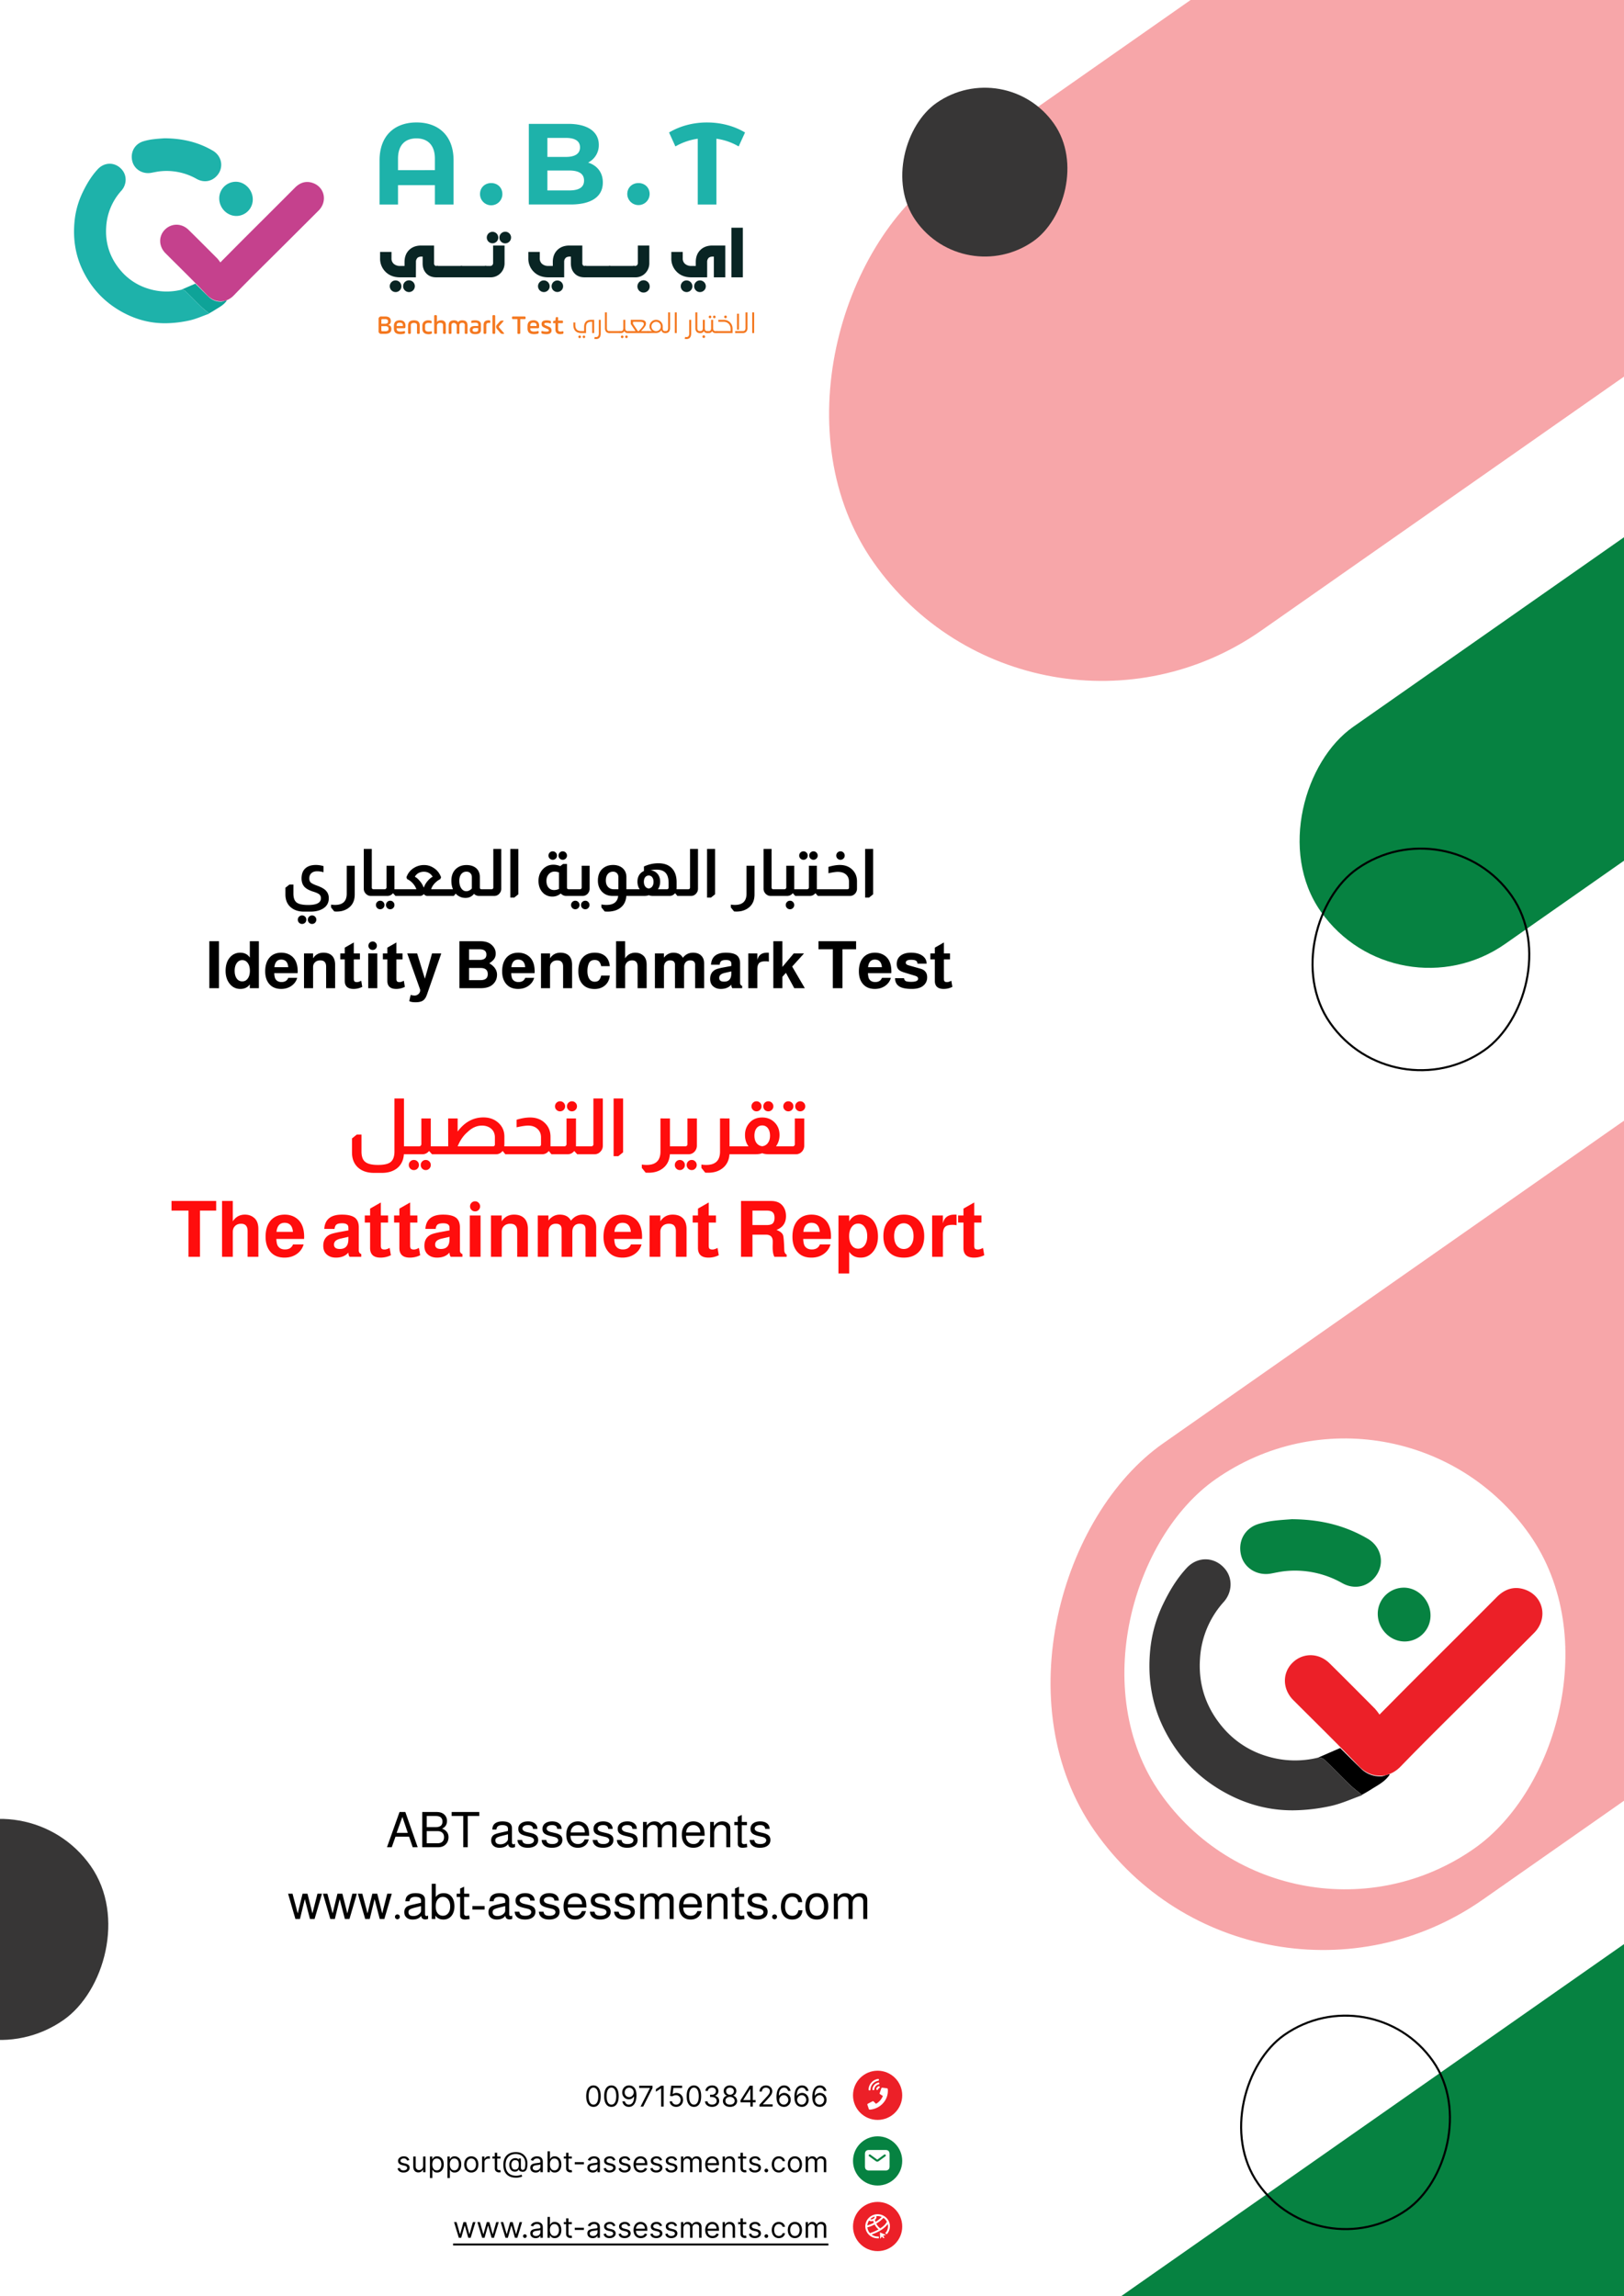 <svg xmlns="http://www.w3.org/2000/svg" width="792" height="1120" fill="none"><rect width="100%" height="100%" fill="#333333" stroke="none"/><g clip-path="url(#a)"><path fill="#fff" d="M0 0h792v1120H0z"/><rect width="271.714" height="747.753" x="503.849" y="385.469" fill="#F7A6A9" rx="135.857" transform="rotate(-125 503.849 385.469)"/><rect width="323.766" height="891" x="506.705" y="1543.27" fill="#068241" rx="161.883" transform="rotate(-125 506.705 1543.27)"/><rect width="129.24" height="635.634" x="681.129" y="497.452" fill="#068241" rx="64.62" transform="rotate(-125 681.129 497.452)"/><rect width="82.339" height="82.339" x="470.182" y="141.298" fill="#373636" rx="41.17" transform="rotate(-125 470.182 141.298)"/><rect width="271.714" height="747.753" x="611.849" y="1004.47" fill="#F7A6A9" rx="135.857" transform="rotate(-125 611.849 1004.47)"/><rect width="219.895" height="219.895" x="628.89" y="964.697" fill="#fff" rx="109.947" transform="rotate(-125 628.89 964.697)"/><path fill="#000" d="M642.854 857.271c.928-.224 2.4.384 3.148 1.103 4.061 3.866 7.927 7.942 11.973 11.843 1.766 1.711 3.752 3.213 6.176 5.238a82 82 0 0 0 4.395-2.579c3.323-2.115 7.029-3.896 9.264-7.428-1.537-.025-2.784.997-4.4.997a13.18 13.18 0 0 1-9.783-3.891c-3.397-3.267-6.709-6.625-10.057-9.942"/><path fill="#373636" d="M664.315 875.61c-5.153 1.826-10.067 4.111-15.235 5.248a89.5 89.5 0 0 1-17.879 2.135c-13.255.185-25.517-3.492-36.876-10.436-12.048-7.388-20.953-17.46-27.059-30.087-5.732-11.833-7.568-24.384-6.36-37.33a65.7 65.7 0 0 1 6.185-22.449c3.138-6.545 6.74-12.627 11.659-17.925 5.487-5.896 13.898-5.487 18.822.669 3.747 4.699 3.258 11.384-.733 15.864a45.18 45.18 0 0 0-11.614 27.722c-.913 13.44 3.403 25.093 12.327 34.921a44.8 44.8 0 0 0 20.124 12.606 46.86 46.86 0 0 0 25.178.739c.928-.225 2.4.384 3.148 1.102 4.061 3.866 7.927 7.942 11.973 11.843 1.796 1.741 3.836 3.268 6.34 5.378"/><path fill="#EC2028" d="M672.762 836.305c6.226-6.271 11.843-11.973 17.495-17.62 13.24-13.245 26.53-26.44 39.735-39.735 3.786-3.806 8.226-5.358 13.299-3.756 9.449 2.993 11.928 14.187 4.844 21.301a6241 6241 0 0 1-26.26 26.216c-12.97 12.931-26.056 25.712-38.767 38.872-6.32 6.55-14.921 5.582-20.249.025-10.511-10.975-21.371-21.596-32.112-32.342-5.283-5.283-5.517-13.115-.499-18.159s12.836-5.068 18.174.2c7.408 7.313 14.742 14.696 22.08 22.08q1.22 1.39 2.26 2.918"/><path fill="#068241" d="M629.972 741c14.313.105 26.101 3.148 36.971 9.479 7.902 4.599 8.725 14.841 1.781 20.658-3.916 3.272-9.204 3.791-14.138 1.047a46.63 46.63 0 0 0-27.407-5.896c-2.46.219-4.889.763-7.324 1.217-6.66 1.237-13.005-2.599-14.582-8.845-1.741-6.894 1.796-13.345 8.556-15.36a44 44 0 0 1 7.019-1.497c3.602-.454 7.234-.643 9.124-.803M697.641 787.963a12.64 12.64 0 0 1-12.502 12.681c-7.203.06-13.25-6.136-13.23-13.549a12.75 12.75 0 0 1 12.776-12.706c6.979.02 12.976 6.301 12.956 13.574"/><rect width="108.072" height="108.072" x="679.683" y="543.211" stroke="#000" rx="54.036" transform="rotate(-125 679.683 543.211)"/><rect width="104.112" height="104.112" x="643.413" y="1107.7" stroke="#000" rx="52.056" transform="rotate(-125 643.413 1107.7)"/><path fill="#000" d="M143.096 435.88q0 3.103 1.568 4.32 1.6 1.216 5.632 1.216 6.208 0 6.208-3.296 0-1.184-.768-1.856-.767-.672-2.912-1.344-3.071-.96-4.352-2.368-1.407-1.536-1.408-4.128 0-3.424 2.144-5.12 1.793-1.408 4.832-1.408 1.92 0 3.744.576v2.944q-1.76-.448-3.072-.448-1.824 0-2.848.928t-1.024 2.56q0 1.313.736 2.016.736.672 3.04 1.504 2.944 1.056 4.192 2.304 1.536 1.504 1.536 3.808 0 3.616-3.232 5.312-2.304 1.248-5.664 1.248h-3.168q-3.744 0-6.112-1.824-2.976-2.24-2.976-6.592V433l1.984-1.568h1.92zm4.224 10.624q.864 0 1.472.608.609.608.608 1.472 0 .864-.608 1.472a2 2 0 0 1-1.472.608 2 2 0 0 1-1.472-.608 2 2 0 0 1-.608-1.472q0-.864.608-1.472a2 2 0 0 1 1.472-.608m4.864 0q.864 0 1.472.608t.608 1.472-.608 1.472a2 2 0 0 1-1.472.608 1.97 1.97 0 0 1-1.44-.608 2 2 0 0 1-.608-1.472q0-.864.608-1.472a1.97 1.97 0 0 1 1.44-.608m20.812-24.224v13.952q0 3.968-2.432 6.144-1.567 1.44-4.032 2.016-1.152.224-2.4.224-.416 0-1.12-.064l-1.568-1.952v-1.376q1.024.16 1.984.16 5.664 0 5.664-5.504v-13.6zm8.319-8.192v18.848q0 .32.192.512.192.288.608.288h.832V437h-2.08q-1.312 0-2.304-.928-1.152-1.056-1.152-2.592v-19.392zm11.049 8.192v11.456h1.632V437h-1.12l-1.184-1.312h-.064Q190.54 437 188.908 437h-6.176v-3.264h4.832q.448 0 .64-.256a.82.82 0 0 0 .288-.64v-10.56zm-6.944 17.056q.864 0 1.472.608t.608 1.472-.608 1.472a2 2 0 0 1-1.472.608 2 2 0 0 1-1.472-.608 2 2 0 0 1-.608-1.472q0-.864.608-1.472a2 2 0 0 1 1.472-.608m4.864 0q.864 0 1.472.608t.608 1.472-.608 1.472a2 2 0 0 1-1.472.608 1.97 1.97 0 0 1-1.44-.608 2 2 0 0 1-.608-1.472q0-.864.608-1.472a1.97 1.97 0 0 1 1.44-.608m7.927-11.424q1.089-3.136 3.968-4.768a9.25 9.25 0 0 1 4.64-1.216q2.496 0 4.576 1.344 2.593 1.568 3.712 4.64l-.384.896q-1.28.576-2.688 1.984-1.343 1.472-1.76 2.944h5.152V437h-7.04q-.895 0-1.632-.832h-.16q-.736.832-1.696.832h-11.136v-3.264h9.28q-.384-1.312-1.632-2.784-1.375-1.536-2.848-2.144zm12.8-.256q-.768-1.344-2.08-1.984-.992-.48-2.208-.48-1.28 0-2.432.544a4.55 4.55 0 0 0-1.984 1.92q1.089.48 2.304 1.92 1.344 1.505 1.984 3.264h.128q.609-1.792 2.08-3.424 1.185-1.312 2.208-1.76m9.886 6.08q-.768-1.856-.768-4.16 0-3.775 2.336-5.856 1.951-1.76 4.992-1.792 2.72 0 4.448 1.28 2.112 1.6 2.112 4.608v5.12q0 .288.16.544a.8.8 0 0 0 .576.256h.288V437h-1.408q-1.44 0-2.464-1.024-1.568 1.984-4.16 1.984-2.784 0-4.736-2.048h-.064l-.896 1.088h-6.112v-3.264zm9.216-5.92q0-1.183-.736-1.92-.672-.736-1.92-.736-1.568 0-2.528 1.216-.928 1.216-.928 3.264 0 2.24.96 3.648t2.464 1.408q1.375 0 2.688-1.312zm14.345-13.728v19.392q0 1.344-.864 2.304-.991 1.216-2.592 1.216h-6.176v-3.264h4.928a.83.83 0 0 0 .608-.256.74.74 0 0 0 .224-.544v-18.848zm8.326 0V436.2l-1.984 1.6h-1.92v-23.712zm16.779 1.152q.864 0 1.472.608t.608 1.472q0 .833-.608 1.44a2 2 0 0 1-1.472.608 2 2 0 0 1-1.472-.608 1.97 1.97 0 0 1-.608-1.44q0-.864.608-1.472a2 2 0 0 1 1.472-.608m4.864 0q.864 0 1.472.608t.608 1.472q0 .833-.608 1.44a2 2 0 0 1-1.472.608 1.97 1.97 0 0 1-1.44-.608 1.97 1.97 0 0 1-.608-1.44q0-.864.608-1.472a1.97 1.97 0 0 1 1.44-.608m2.08 6.176v11.52q0 .384.224.576a.64.64 0 0 0 .512.224h.896V437h-2.016q-1.471 0-2.656-1.184-1.823 1.504-4.064 1.504-2.528 0-4.352-1.6-2.432-2.272-2.432-6.08 0-3.488 2.24-5.792 2.049-2.08 5.024-2.08 1.665 0 3.328.704l1.376-1.056zm-3.904 4.128q-1.12-.416-2.144-.416-1.728 0-2.848 1.28-1.12 1.248-1.12 3.264t.992 3.232q1.025 1.216 2.72 1.216 1.152 0 2.4-.512zm14.949-3.264v11.2q0 1.248-.832 2.304-1.056 1.216-2.624 1.216h-6.176v-3.264h4.928a.83.83 0 0 0 .608-.256.74.74 0 0 0 .224-.544V422.28zm-7.008 17.056q.864 0 1.472.608t.608 1.472-.608 1.472a2 2 0 0 1-1.472.608 1.97 1.97 0 0 1-1.44-.608 2 2 0 0 1-.608-1.472q0-.864.608-1.472a1.97 1.97 0 0 1 1.44-.608m4.896 0q.864 0 1.44.608.608.608.608 1.472t-.608 1.472a1.9 1.9 0 0 1-1.44.608 2 2 0 0 1-1.472-.608 2 2 0 0 1-.608-1.472q0-.864.608-1.472a2 2 0 0 1 1.472-.608M298.821 437q-3.52 0-5.536-2.4-1.696-2.048-1.696-5.056 0-3.584 2.016-5.6 2.112-2.048 5.408-2.048 2.4 0 4.16 1.184 2.304 1.664 2.304 4.736v5.92h1.024V437h-1.056q-.224 3.456-2.432 5.408-1.536 1.376-3.68 1.888a13 13 0 0 1-2.944.352q-.48 0-1.376-.064h-.096l-1.632-2.016v-1.408q1.312.224 2.464.224 5.248 0 5.728-4.384zm2.752-9.184q0-1.28-.832-2.016a2.55 2.55 0 0 0-1.728-.64q-1.632 0-2.592 1.152t-.96 3.168q0 1.952 1.056 3.104t2.88 1.152h2.176zm12.466-5.184q3.456-1.568 7.008-1.568 4.577 0 6.912 2.752 2.016 2.4 2.016 6.464v2.56q0 .127-.032.48v.416h1.056V437h-.64l-1.088-1.312h-.064q-.32.352-.8.736a3.24 3.24 0 0 1-1.888.576h-8q-1.344 0-2.048-.352h-.128q-.703.352-2.368.352h-7.744v-3.264h5.76q-.511-.64-.832-1.664a7.1 7.1 0 0 1-.288-2.048q0-2.048 1.056-3.52a5.05 5.05 0 0 1 2.112-1.664zm12.032 8.16q0-3.552-1.568-5.152-1.472-1.472-4.448-1.472-1.311 0-2.784.288 2.305.288 3.616 2.048 1.056 1.472 1.056 3.52 0 1.024-.256 1.952-.32 1.088-.832 1.76h4.384q.416 0 .608-.256a.74.74 0 0 0 .224-.544zm-9.696 2.56q1.057-.096 1.696-.96.64-.896.64-2.24 0-1.536-.736-2.368a2.03 2.03 0 0 0-1.6-.736q-.928 0-1.6.672-.768.864-.768 2.432.033 1.376.672 2.24.64.864 1.696.96m24.02-19.264v19.392q0 1.344-.864 2.304-.992 1.216-2.592 1.216h-6.176v-3.264h4.928a.83.83 0 0 0 .608-.256.74.74 0 0 0 .224-.544v-18.848zm8.326 0V436.2l-1.984 1.6h-1.92v-23.712zm19.244 8.192v13.952q0 3.968-2.432 6.144-1.567 1.44-4.032 2.016-1.152.224-2.4.224-.416 0-1.12-.064l-1.568-1.952v-1.376q1.024.16 1.984.16 5.664 0 5.664-5.504v-13.6zm8.319-8.192v18.848q0 .32.192.512.192.288.608.288h.832V437h-2.08q-1.312 0-2.304-.928-1.152-1.056-1.152-2.592v-19.392zm11.049 8.192v11.456h1.632V437h-1.12l-1.184-1.312h-.064q-1.088 1.312-2.72 1.312h-6.176v-3.264h4.832q.448 0 .64-.256a.82.82 0 0 0 .288-.64v-10.56zm-2.048 17.056q.832 0 1.44.608t.608 1.472-.608 1.472a1.97 1.97 0 0 1-1.44.608 2 2 0 0 1-1.472-.608 2 2 0 0 1-.608-1.472q0-.864.608-1.472a2 2 0 0 1 1.472-.608m6.551-24.096q.864 0 1.472.608t.608 1.472q0 .833-.608 1.44a2 2 0 0 1-1.472.608 2 2 0 0 1-1.472-.608 1.97 1.97 0 0 1-.608-1.44q0-.864.608-1.472a2 2 0 0 1 1.472-.608m4.864 0q.864 0 1.472.608t.608 1.472q0 .833-.608 1.44a2 2 0 0 1-1.472.608 1.97 1.97 0 0 1-1.44-.608 1.97 1.97 0 0 1-.608-1.44q0-.864.608-1.472a1.97 1.97 0 0 1 1.44-.608m1.664 7.04v11.456h1.632V437h-1.12l-1.184-1.312h-.064Q396.54 437 394.908 437h-6.176v-3.264h4.832q.448 0 .64-.256a.82.82 0 0 0 .288-.64v-10.56zm11.511-7.04q.864 0 1.472.608.609.608.608 1.472 0 .833-.608 1.44a2 2 0 0 1-1.472.608 1.97 1.97 0 0 1-1.44-.608 1.97 1.97 0 0 1-.608-1.44q0-.864.608-1.472a1.97 1.97 0 0 1 1.44-.608m-5.856 7.584q3.168-.928 5.536-.928 3.873 0 6.24 2.432 2.144 2.208 2.144 5.504v3.648q0 1.312-.896 2.368-1.056 1.152-2.56 1.152h-14.72v-3.264h13.472q.8 0 .8-.8v-2.88q0-2.24-1.472-3.52-1.44-1.28-4-1.28-1.472 0-4.544.672zm21.796-8.736V436.2l-1.984 1.6h-1.92v-23.712zM106.792 459.088V482h-4.704v-22.912zm19.454 0V482h-4.416v-1.888q-1.536 2.24-4.64 2.24-3.36 0-5.408-2.816-1.76-2.4-1.76-5.984 0-4.255 2.24-6.72 1.951-2.144 4.896-2.144 3.103 0 4.672 2.368v-7.968zm-8.096 9.216q-1.665 0-2.688 1.44t-1.024 3.776q0 2.304.992 3.744 1.023 1.408 2.72 1.408 1.695 0 2.688-1.408 1.024-1.409 1.024-3.744 0-2.368-1.024-3.776-1.024-1.44-2.688-1.44m26.992 6.368H133.75q.096 2.048.64 2.912.929 1.408 2.912 1.408 2.465 0 3.296-2.048h4.352q-.735 2.496-2.88 3.968-2.112 1.44-4.96 1.44-3.871 0-5.952-2.592-1.824-2.272-1.824-5.984 0-4.512 2.368-6.976 2.08-2.112 5.472-2.112 2.592 0 4.544 1.28 1.953 1.28 2.784 3.584.672 1.793.672 4.32 0 .32-.032.8m-4.576-2.912q-.32-3.712-3.424-3.712-2.911 0-3.328 3.712zm7.699-6.72h4.416v2.4q1.792-2.752 5.056-2.752 2.913 0 4.416 1.728 1.28 1.536 1.28 4.16V482h-4.384v-10.528q0-3.04-2.848-3.04-1.6 0-2.56.928-.96.895-.96 2.4V482h-4.416zm27.251 0v2.912h-2.976v9.44q0 .928.32 1.28.353.352 1.248.352.736 0 1.888-.576.096-.065.16-.096l.512 3.008a9.45 9.45 0 0 1-4.224.992q-4.32 0-4.32-3.968v-10.432h-2.176v-2.912h2.176v-2.816l4.416-2.528v5.344zm8.479 0V482h-4.416v-16.96zm-2.24-5.824q.864 0 1.44.608.608.608.608 1.472t-.608 1.472q-.576.576-1.44.576a2.06 2.06 0 0 1-1.472-.576 2 2 0 0 1-.608-1.472q0-.864.608-1.472a2 2 0 0 1 1.472-.608m14.542 5.824v2.912h-2.976v9.44q0 .928.32 1.28.353.352 1.248.352.736 0 1.888-.576.096-.065.16-.096l.512 3.008a9.45 9.45 0 0 1-4.224.992q-4.32 0-4.32-3.968v-10.432h-2.176v-2.912h2.176v-2.816l4.416-2.528v5.344zm14.4 0h4.511l-6.975 20.032q-.737 2.144-1.952 2.944-1.216.832-3.616.832-2.208 0-3.072-.576l.672-2.976q1.152.288 1.92.288 1.119 0 1.92-.768.8-.736.8-1.76v-.352l-6.304-17.664h4.832l3.776 12.352zM224.056 482v-22.912h10.208q3.488 0 5.408 1.696 2.08 1.792 2.08 4.352 0 1.472-.736 2.56-.703 1.056-2.4 2.144 3.776 2.24 3.776 5.568 0 3.008-2.272 4.928-1.983 1.664-5.76 1.664zm4.704-18.976v5.184h5.152q3.297 0 3.296-2.592 0-2.592-3.296-2.592zm0 9.12v5.92h5.632q3.488 0 3.488-2.944 0-2.976-3.488-2.976zm31.945 2.528h-11.392q.096 2.048.64 2.912.927 1.408 2.912 1.408 2.463 0 3.296-2.048h4.352q-.736 2.496-2.88 3.968-2.113 1.44-4.96 1.44-3.873 0-5.952-2.592-1.824-2.272-1.824-5.984 0-4.512 2.368-6.976 2.079-2.112 5.472-2.112 2.591 0 4.544 1.28 1.951 1.28 2.784 3.584.672 1.793.672 4.32 0 .32-.032.8m-4.576-2.912q-.32-3.712-3.424-3.712-2.913 0-3.328 3.712zm7.699-6.72h4.416v2.4q1.792-2.752 5.056-2.752 2.911 0 4.416 1.728 1.28 1.536 1.28 4.16V482h-4.384v-10.528q0-3.04-2.848-3.04-1.6 0-2.56.928-.96.895-.96 2.4V482h-4.416zm33.555 6.208h-4.192q-.384-1.664-1.12-2.336-.705-.672-2.016-.672-1.984 0-2.752 1.408-.832 1.632-.832 4 0 2.4.928 3.808.96 1.376 2.624 1.376 1.311 0 2.016-.672.735-.704 1.152-2.304h4.192q-.32 3.2-2.56 4.96-1.952 1.568-4.832 1.568-4.033 0-6.112-2.592-1.824-2.24-1.824-6.048 0-4.608 2.4-6.976 2.08-2.08 5.632-2.08 3.392 0 5.376 1.952 1.695 1.728 1.92 4.608m3.07-12.16h4.416v8.352q1.792-2.752 4.96-2.752 2.24 0 3.776 1.312 1.76 1.44 1.76 4.576V482h-4.416v-10.528q0-3.04-2.688-3.04-1.504 0-2.464.928-.928.928-.928 2.4V482h-4.416zm18.937 5.952h4.384v2.048q1.952-2.4 4.64-2.4 3.297 0 4.608 2.496 1.92-2.496 4.96-2.496 2.56 0 3.968 1.408 1.44 1.375 1.44 3.84V482h-4.384v-11.36q0-2.208-2.4-2.208-1.407 0-2.208.896-.8.864-.8 2.432V482h-4.416v-11.36q0-2.208-2.368-2.208-1.407 0-2.208.896-.8.864-.8 2.432V482h-4.416zm42.559 15.84V482h-4.8q-.48-.607-.512-1.728-1.76 2.08-5.12 2.08-2.465 0-3.968-1.504-1.216-1.216-1.216-3.36 0-3.2 2.56-4.544 1.088-.576 4.32-1.152l3.456-.64-.032-1.216q-.033-1.696-2.56-1.696-1.632 0-2.304.512-.64.48-.8 1.792h-4.224q.383-5.856 7.232-5.856 3.775 0 5.44 1.344 1.504 1.28 1.504 3.872v9.472q0 1.152 1.024 1.504m-5.28-7.072-3.232.736q-1.377.32-2.048.928a2 2 0 0 0-.64 1.504q0 1.824 2.368 1.824 3.424 0 3.52-3.744zm8.253-8.768h4.416v3.232q.831-3.584 4.736-3.584h.864l.032 4.352a8.5 8.5 0 0 0-1.664-.16q-2.177 0-3.008.8-.96.896-.96 3.232V482h-4.416zm16.634 6.592 5.536-6.592h5.024l-5.792 6.4L392.5 482h-5.152l-4.064-7.488-1.728 1.92V482h-4.416v-22.912h4.416zm29.293-8.608V482h-4.704v-18.976h-6.976v-3.936h18.336v3.936zm23.825 11.648h-11.392q.096 2.048.64 2.912.927 1.408 2.912 1.408 2.463 0 3.296-2.048h4.352q-.736 2.496-2.88 3.968-2.113 1.44-4.96 1.44-3.873 0-5.952-2.592-1.824-2.272-1.824-5.984 0-4.512 2.368-6.976 2.079-2.112 5.472-2.112 2.591 0 4.544 1.28t2.784 3.584q.672 1.793.672 4.32 0 .32-.032.8m-4.576-2.912q-.32-3.712-3.424-3.712-2.913 0-3.328 3.712zm21.811-1.728h-4.48q-.033-1.024-.736-1.44-.704-.448-2.433-.448-2.527 0-2.527 1.472 0 .864 1.536 1.28l5.568 1.568q3.327.929 3.328 4.224 0 2.592-2.016 4.192-1.888 1.472-5.44 1.472-4.353 0-6.24-1.28-1.857-1.216-1.984-3.936h4.384q.191 1.056.896 1.408.735.352 2.688.352 3.296 0 3.296-1.568 0-.928-1.472-1.376l-5.248-1.6q-2.017-.608-2.752-1.408-.96-.991-.96-2.688 0-2.784 2.112-4.288 1.855-1.28 4.864-1.28 3.648 0 5.76 1.632 1.824 1.44 1.856 3.712m11.388-4.992v2.912h-2.976v9.44q0 .928.32 1.28.353.352 1.248.352.736 0 1.888-.576.097-.065.16-.096l.512 3.008a9.45 9.45 0 0 1-4.224.992q-4.32 0-4.32-3.968v-10.432h-2.176v-2.912h2.176v-2.816l4.416-2.528v5.344z"/><path fill="#FF0D0D" d="M197.006 535.792v23.332h1.9V563h-1.938q-.266 4.18-3.116 6.65-2.927 2.432-7.638 2.432h-3.762q-5.13 0-8.056-2.812-2.736-2.66-2.736-7.182v-6.802l2.356-1.9h2.28v8.284q0 3.61 1.824 5.054 1.824 1.482 6.232 1.482 4.294 0 6.042-1.33 1.976-1.52 1.976-5.206v-25.878zm13.08 9.728v13.604h1.938V563h-1.33l-1.406-1.558h-.076Q207.92 563 205.982 563h-7.334v-3.876h5.738q.532 0 .76-.304a.98.98 0 0 0 .342-.76v-12.54zm-8.246 20.254q1.025 0 1.748.722.722.722.722 1.748t-.722 1.748a2.38 2.38 0 0 1-1.748.722 2.38 2.38 0 0 1-1.748-.722 2.38 2.38 0 0 1-.722-1.748q0-1.026.722-1.748a2.38 2.38 0 0 1 1.748-.722m5.776 0q1.025 0 1.748.722.722.722.722 1.748t-.722 1.748a2.38 2.38 0 0 1-1.748.722q-.988 0-1.71-.722a2.38 2.38 0 0 1-.722-1.748q0-1.026.722-1.748.721-.722 1.71-.722m15.569-13.87q5.093-6.878 12.578-6.878 4.56 0 7.524 2.85 2.698 2.584 2.698 6.536v3.496q0 .228-.038.646v.57h1.254V563h-.76l-1.254-1.558h-.114q-1.254 1.558-3.23 1.558h-30.096v-3.876h6.84l-.038-13.604h4.636zm18.164 2.736q-.038-2.736-2.09-4.332-1.748-1.292-4.218-1.292-3.8 0-7.03 3.154-2.963 2.47-4.826 6.954h17.214q.95 0 .95-.95zm10.594-8.474q3.61-1.102 6.574-1.102 4.598 0 7.41 2.888 2.546 2.584 2.546 6.536v4.636h1.254V563h-.798l-1.254-1.558h-.076q-1.292 1.558-3.23 1.558h-17.48v-3.876h15.998q.95 0 .95-.95v-3.42q0-2.584-1.748-4.142-1.71-1.596-4.522-1.596-1.862 0-5.624.836zm21.195-9.006q1.026 0 1.748.722.723.722.722 1.748 0 .989-.722 1.71a2.38 2.38 0 0 1-1.748.722 2.38 2.38 0 0 1-1.748-.722q-.722-.721-.722-1.71 0-1.026.722-1.748a2.38 2.38 0 0 1 1.748-.722m5.776 0q1.026 0 1.748.722t.722 1.748q0 .989-.722 1.71a2.38 2.38 0 0 1-1.748.722q-.987 0-1.71-.722-.722-.721-.722-1.71 0-1.026.722-1.748.723-.722 1.71-.722m1.976 8.36v13.604h1.938V563h-1.33l-1.406-1.558h-.076q-1.292 1.558-3.23 1.558h-7.334v-3.876h5.738q.532 0 .76-.304a.98.98 0 0 0 .342-.76v-12.54zm13.1-9.728v23.028q0 1.596-1.026 2.736-1.178 1.444-3.078 1.444h-7.334v-3.876h5.852a.99.99 0 0 0 .722-.304.88.88 0 0 0 .266-.646v-22.382zm9.887 0v26.258l-2.356 1.9h-2.28v-28.158zm22.852 9.728v13.604h1.938V563h-1.976q-.304 4.56-3.61 6.992-2.736 2.014-6.726 2.014-.684 0-1.482-.038l-1.862-2.318v-1.634q1.216.19 2.356.19 6.726 0 6.726-6.536v-16.15zm13.128 0v13.3q0 1.482-.988 2.736-1.254 1.444-3.116 1.444h-7.334v-3.876h5.852q.419 0 .722-.304a.88.88 0 0 0 .266-.646V545.52zm-8.322 20.254q1.026 0 1.748.722t.722 1.748-.722 1.748a2.38 2.38 0 0 1-1.748.722q-.987 0-1.71-.722a2.38 2.38 0 0 1-.722-1.748q0-1.026.722-1.748.723-.722 1.71-.722m5.814 0q1.026 0 1.71.722.723.722.722 1.748 0 1.026-.722 1.748-.684.722-1.71.722a2.38 2.38 0 0 1-1.748-.722 2.38 2.38 0 0 1-.722-1.748q0-1.026.722-1.748a2.38 2.38 0 0 1 1.748-.722m18.436-20.254v13.604h1.938V563h-1.976q-.303 4.56-3.61 6.992-2.736 2.014-6.726 2.014-.684 0-1.482-.038l-1.862-2.318v-1.634q1.216.19 2.356.19 6.726 0 6.726-6.536v-16.15zm13.129-8.36q1.026 0 1.748.722t.722 1.748q0 .989-.722 1.71a2.38 2.38 0 0 1-1.748.722q-.988 0-1.71-.722-.722-.721-.722-1.71 0-1.026.722-1.748.721-.722 1.71-.722m5.776 0q1.026 0 1.748.722t.722 1.748q0 .989-.722 1.71a2.38 2.38 0 0 1-1.748.722q-1.026 0-1.748-.684-.684-.722-.684-1.748t.684-1.748a2.38 2.38 0 0 1 1.748-.722m-9.652 21.964q-1.71-2.28-1.71-5.51 0-2.926 1.482-5.054 2.394-3.496 6.916-3.496 3.42 0 5.738 2.128 2.698 2.47 2.698 6.422 0 3.116-1.71 5.51h2.622V563h-5.7q-2.47 0-3.572-.494h-.19q-1.064.494-3.572.494h-10.564v-3.876zm6.688-.038q1.71-.19 2.736-1.558 1.064-1.406 1.064-3.572 0-2.28-1.026-3.648t-2.774-1.368q-1.71 0-2.774 1.368-1.026 1.368-1.026 3.648 0 2.166 1.026 3.572 1.064 1.368 2.774 1.558m12.74-21.926q1.026 0 1.748.722t.722 1.748q0 .989-.722 1.71a2.38 2.38 0 0 1-1.748.722 2.38 2.38 0 0 1-1.748-.722q-.723-.721-.722-1.71 0-1.026.722-1.748a2.38 2.38 0 0 1 1.748-.722m5.776 0q1.026 0 1.748.722t.722 1.748q0 .989-.722 1.71a2.38 2.38 0 0 1-1.748.722q-.988 0-1.71-.722-.722-.721-.722-1.71 0-1.026.722-1.748.721-.722 1.71-.722m1.976 8.36v13.3q0 1.482-.988 2.736-1.254 1.444-3.116 1.444h-7.334v-3.876h5.852a.99.99 0 0 0 .722-.304.88.88 0 0 0 .266-.646V545.52zM97.516 590.466V613H91.93v-22.534h-8.284v-4.674h21.774v4.674zm10.774-4.674h5.244v9.918q2.128-3.268 5.89-3.268 2.66 0 4.484 1.558 2.09 1.71 2.09 5.434V613h-5.244v-12.502q0-3.61-3.192-3.61-1.786 0-2.926 1.102-1.102 1.102-1.102 2.85V613h-5.244zm40.006 18.506h-13.528q.114 2.432.76 3.458 1.102 1.672 3.458 1.672 2.926 0 3.914-2.432h5.168q-.875 2.964-3.42 4.712-2.508 1.71-5.89 1.71-4.597 0-7.068-3.078-2.166-2.698-2.166-7.106 0-5.358 2.812-8.284 2.47-2.508 6.498-2.508 3.078 0 5.396 1.52t3.306 4.256q.798 2.128.798 5.13 0 .38-.038.95m-5.434-3.458q-.38-4.408-4.066-4.408-3.458 0-3.952 4.408zm33.333 10.83V613h-5.7q-.57-.721-.608-2.052-2.09 2.47-6.08 2.47-2.926 0-4.712-1.786-1.444-1.444-1.444-3.99 0-3.8 3.04-5.396 1.291-.684 5.13-1.368l4.104-.76-.038-1.444q-.038-2.014-3.04-2.014-1.938 0-2.736.608-.76.57-.95 2.128h-5.016q.456-6.954 8.588-6.954 4.484 0 6.46 1.596 1.786 1.52 1.786 4.598v11.248q0 1.368 1.216 1.786m-6.27-8.398-3.838.874q-1.634.38-2.432 1.102a2.36 2.36 0 0 0-.76 1.786q0 2.166 2.812 2.166 4.066 0 4.18-4.446zm19.338-10.412v3.458h-3.534v11.21q0 1.102.38 1.52.418.418 1.482.418.874 0 2.242-.684.114-.077.19-.114l.608 3.572a11.2 11.2 0 0 1-5.016 1.178q-5.13 0-5.13-4.712v-12.388h-2.584v-3.458h2.584v-3.344l5.244-3.002v6.346zm14.287 0v3.458h-3.534v11.21q0 1.102.38 1.52.419.418 1.482.418.874 0 2.242-.684a2 2 0 0 1 .19-.114l.608 3.572a11.2 11.2 0 0 1-5.016 1.178q-5.13 0-5.13-4.712v-12.388h-2.584v-3.458h2.584v-3.344l5.244-3.002v6.346zm21.963 18.81V613h-5.7q-.57-.721-.608-2.052-2.09 2.47-6.08 2.47-2.925 0-4.712-1.786-1.444-1.444-1.444-3.99 0-3.8 3.04-5.396 1.293-.684 5.13-1.368l4.104-.76-.038-1.444q-.037-2.014-3.04-2.014-1.938 0-2.736.608-.76.57-.95 2.128h-5.016q.456-6.954 8.588-6.954 4.485 0 6.46 1.596 1.786 1.52 1.786 4.598v11.248q0 1.368 1.216 1.786m-6.27-8.398-3.838.874q-1.634.38-2.432 1.102a2.37 2.37 0 0 0-.76 1.786q0 2.166 2.812 2.166 4.066 0 4.18-4.446zm15.121-10.412V613h-5.244v-20.14zm-2.661-6.916q1.027 0 1.711.722.722.722.722 1.748t-.722 1.748q-.684.684-1.711.684-1.025 0-1.747-.684a2.38 2.38 0 0 1-.722-1.748q0-1.026.722-1.748a2.38 2.38 0 0 1 1.747-.722m7.731 6.916h5.244v2.85q2.128-3.268 6.004-3.268 3.458 0 5.244 2.052 1.52 1.824 1.52 4.94V613h-5.206v-12.502q0-3.61-3.382-3.61-1.9 0-3.04 1.102-1.14 1.063-1.14 2.85V613h-5.244zm22.822 0h5.206v2.432q2.318-2.85 5.51-2.85 3.915 0 5.472 2.964 2.28-2.964 5.89-2.964 3.04 0 4.712 1.672 1.71 1.634 1.71 4.56V613h-5.206v-13.49q0-2.622-2.85-2.622-1.671 0-2.622 1.064-.95 1.026-.95 2.888V613h-5.244v-13.49q0-2.622-2.812-2.622-1.671 0-2.622 1.064-.95 1.026-.95 2.888V613h-5.244zm50.843 11.438h-13.528q.114 2.432.76 3.458 1.101 1.672 3.458 1.672 2.925 0 3.914-2.432h5.168q-.875 2.964-3.42 4.712-2.509 1.71-5.89 1.71-4.599 0-7.068-3.078-2.166-2.698-2.166-7.106 0-5.358 2.812-8.284 2.469-2.508 6.498-2.508 3.078 0 5.396 1.52t3.306 4.256q.798 2.128.798 5.13 0 .38-.038.95m-5.434-3.458q-.38-4.408-4.066-4.408-3.459 0-3.952 4.408zm9.142-7.98h5.244v2.85q2.128-3.268 6.004-3.268 3.459 0 5.244 2.052 1.52 1.824 1.52 4.94V613h-5.206v-12.502q0-3.61-3.382-3.61-1.9 0-3.04 1.102-1.14 1.063-1.14 2.85V613h-5.244zm32.36 0v3.458h-3.534v11.21q0 1.102.38 1.52.419.418 1.482.418.874 0 2.242-.684a2 2 0 0 1 .19-.114l.608 3.572a11.2 11.2 0 0 1-5.016 1.178q-5.13 0-5.13-4.712v-12.388h-2.584v-3.458h2.584v-3.344l5.244-3.002v6.346zm17.806 9.348V613h-5.586v-27.208h14.592q3.458 0 5.282 1.862 2.052 2.09 2.052 5.51 0 4.94-4.636 6.726 2.622 1.026 3.192 2.546.418 1.102.608 7.334.038 1.558 1.178 2.204V613h-6.004q-.836-1.558-.836-4.598 0-.76.038-1.862v-1.102q0-3.23-3.458-3.23zm0-4.674h6.764q2.128 0 2.964-.684 1.026-.874 1.026-2.888 0-1.938-1.026-2.774-.875-.722-2.964-.722h-6.764zm38.268 6.764h-13.528q.115 2.432.76 3.458 1.103 1.672 3.458 1.672 2.927 0 3.914-2.432h5.168q-.873 2.964-3.42 4.712-2.508 1.71-5.89 1.71-4.597 0-7.068-3.078-2.166-2.698-2.166-7.106 0-5.358 2.812-8.284 2.47-2.508 6.498-2.508 3.078 0 5.396 1.52t3.306 4.256q.798 2.128.798 5.13 0 .38-.038.95m-5.434-3.458q-.38-4.408-4.066-4.408-3.457 0-3.952 4.408zm14.349-7.98v2.888q1.824-3.306 5.586-3.306 1.786 0 3.496.874 1.748.874 2.774 2.28 2.166 3.002 2.166 7.486 0 4.826-2.698 7.79-2.318 2.546-5.738 2.546-3.724 0-5.586-2.85v10.564h-5.244V592.86zm4.37 3.952q-1.977 0-3.192 1.71-1.216 1.673-1.216 4.446 0 2.736 1.216 4.408t3.192 1.672 3.192-1.672 1.216-4.408q0-2.774-1.216-4.446-1.217-1.71-3.192-1.71m22.249-4.37q4.979 0 7.638 3.192 2.318 2.736 2.318 7.296 0 5.244-3.002 8.056-2.622 2.432-6.954 2.432-4.977 0-7.638-3.154-2.318-2.774-2.318-7.334 0-5.206 3.002-8.018 2.622-2.47 6.954-2.47m0 4.218q-2.127 0-3.42 1.748-1.292 1.71-1.292 4.522 0 3.04 1.444 4.788 1.293 1.482 3.268 1.482 2.129 0 3.42-1.71 1.33-1.747 1.33-4.56 0-3.002-1.482-4.75-1.291-1.52-3.268-1.52m13.819-3.8h5.244v3.838q.989-4.256 5.624-4.256h1.026l.038 5.168a10 10 0 0 0-1.976-.19q-2.583 0-3.572.95-1.14 1.064-1.14 3.838V613h-5.244zm24.048 0v3.458h-3.534v11.21q0 1.102.38 1.52.418.418 1.482.418.874 0 2.242-.684.114-.077.19-.114l.608 3.572a11.2 11.2 0 0 1-5.016 1.178q-5.13 0-5.13-4.712v-12.388h-2.584v-3.458h2.584v-3.344l5.244-3.002v6.346z"/><path fill="#fff" d="M285.461 859.688v1.728h-5.928v-1.728z"/><path fill="#000" d="M199.5 895.84h-6.624l-1.824 5.16h-2.328l6.12-17.184h2.832L203.7 901h-2.424zm-.624-1.848-2.64-7.8-2.808 7.8zm7.039 7.008v-17.184h6.984q2.4 0 3.72 1.2 1.368 1.248 1.368 3.168 0 2.64-2.4 3.744 3.144 1.2 3.144 4.176 0 2.064-1.32 3.456-1.368 1.44-3.768 1.44zm2.184-9.792h4.248q1.68 0 2.496-.6.936-.696.936-2.112t-.936-2.136q-.816-.6-2.496-.6h-4.248zm0 7.848h5.352q1.464 0 2.28-.768.816-.792.816-2.184t-.816-2.16q-.816-.792-2.28-.792h-5.352zm20.023-13.296V901h-2.184v-15.24h-5.664v-1.944h13.464v1.944zm23.044 13.584v1.584q-.816.288-1.272.288-1.92 0-2.088-1.752-1.32 1.8-4.2 1.8-1.992 0-3.096-1.104-.96-.96-.96-2.472 0-1.728 1.224-2.664.696-.528 2.904-1.032l4.032-.912.024-1.032q0-1.848-2.784-1.848-2.664 0-2.856 2.16h-1.992q.072-1.632.816-2.496 1.272-1.464 4.128-1.464 4.632 0 4.632 3.36v6.888q0 .912.792.912.096 0 .504-.144.144-.048.192-.072m-3.432-4.656-3.168.816q-1.704.432-2.352.888-.624.456-.624 1.272 0 1.896 2.448 1.896 1.728 0 2.928-1.128.768-.696.768-1.584zm14.35-2.64h-2.16q-.096-1.848-2.472-1.848-1.224 0-1.944.48-.696.456-.696 1.248 0 1.2 2.28 1.728l1.896.432q1.848.432 2.664 1.224t.816 2.16q0 1.752-1.368 2.784-1.368 1.008-3.696 1.008-2.544 0-3.864-1.2-1.104-.984-1.176-2.616h2.232q.192.84.528 1.224.648.768 2.424.768 1.32 0 2.088-.48.792-.504.792-1.32 0-1.224-1.896-1.68l-1.848-.432q-2.112-.504-2.952-1.2-.96-.792-.96-2.28 0-1.68 1.272-2.664 1.296-.984 3.456-.984 2.256 0 3.504 1.128 1.08.984 1.08 2.52m11.789 0h-2.16q-.096-1.848-2.472-1.848-1.224 0-1.944.48-.696.456-.696 1.248 0 1.2 2.28 1.728l1.896.432q1.848.432 2.664 1.224t.816 2.16q0 1.752-1.368 2.784-1.368 1.008-3.696 1.008-2.544 0-3.864-1.2-1.104-.984-1.176-2.616h2.232q.192.84.528 1.224.648.768 2.424.768 1.32 0 2.088-.48.792-.504.792-1.32 0-1.224-1.896-1.68l-1.848-.432q-2.112-.504-2.952-1.2-.96-.792-.96-2.28 0-1.68 1.272-2.664 1.296-.984 3.456-.984 2.256 0 3.504 1.128 1.08.984 1.08 2.52m13.445 3.36h-9.096q.024 1.584.672 2.52 1.032 1.512 2.976 1.512 2.4 0 3.24-2.28h1.968q-.384 1.944-1.776 3.024t-3.504 1.08q-2.808 0-4.296-1.92-1.32-1.68-1.32-4.44 0-3.192 1.728-4.968 1.512-1.536 3.912-1.536 1.752 0 3.072.84a4.67 4.67 0 0 1 1.92 2.304q.504 1.248.504 3.792zm-2.112-1.608q0-1.608-.96-2.592-.936-1.008-2.424-1.008-1.512 0-2.472.984-.936.96-1.056 2.616zm13.558-1.752h-2.16q-.096-1.848-2.472-1.848-1.224 0-1.944.48-.696.456-.696 1.248 0 1.2 2.28 1.728l1.896.432q1.848.432 2.664 1.224t.816 2.16q0 1.752-1.368 2.784-1.368 1.008-3.696 1.008-2.544 0-3.864-1.2-1.104-.984-1.176-2.616h2.232q.192.84.528 1.224.648.768 2.424.768 1.32 0 2.088-.48.792-.504.792-1.32 0-1.224-1.896-1.68l-1.848-.432q-2.112-.504-2.952-1.2-.96-.792-.96-2.28 0-1.68 1.272-2.664 1.296-.984 3.456-.984 2.256 0 3.504 1.128 1.08.984 1.08 2.52m11.789 0h-2.16q-.096-1.848-2.472-1.848-1.224 0-1.944.48-.696.456-.696 1.248 0 1.2 2.28 1.728l1.896.432q1.848.432 2.664 1.224t.816 2.16q0 1.752-1.368 2.784-1.368 1.008-3.696 1.008-2.544 0-3.864-1.2-1.104-.984-1.176-2.616h2.232q.192.84.528 1.224.648.768 2.424.768 1.32 0 2.088-.48.792-.504.792-1.32 0-1.224-1.896-1.68l-1.848-.432q-2.112-.504-2.952-1.2-.96-.792-.96-2.28 0-1.68 1.272-2.664 1.296-.984 3.456-.984 2.256 0 3.504 1.128 1.08.984 1.08 2.52m3.029-3.384h1.824v1.776q1.44-2.04 3.792-2.04 2.28 0 3.312 1.824.888-1.032 1.704-1.416.84-.408 2.064-.408 3.6 0 3.6 3.384V901h-1.968v-8.448q0-2.448-2.304-2.448-1.2 0-2.04.936t-.84 2.232V901h-1.968v-8.448q0-2.448-2.28-2.448-1.224 0-2.088.936-.84.912-.84 2.232V901h-1.968zm30.056 6.744h-9.096q.024 1.584.672 2.52 1.032 1.512 2.976 1.512 2.4 0 3.24-2.28h1.968q-.384 1.944-1.776 3.024t-3.504 1.08q-2.808 0-4.296-1.92-1.32-1.68-1.32-4.44 0-3.192 1.728-4.968 1.512-1.536 3.912-1.536 1.752 0 3.072.84a4.67 4.67 0 0 1 1.92 2.304q.504 1.248.504 3.792zm-2.112-1.608q0-1.608-.96-2.592-.936-1.008-2.424-1.008-1.512 0-2.472.984-.936.96-1.056 2.616zm4.798-5.136h1.824v2.088q1.488-2.352 4.08-2.352 1.8 0 2.856.912 1.056.888 1.056 2.4V901h-1.944v-8.496q0-1.104-.696-1.752-.672-.648-1.848-.648-1.536 0-2.448 1.128t-.912 3V901h-1.968zm17.926 0v1.584h-2.52v8.208q0 .432.288.744.312.288.792.288.456 0 1.392-.216l.216 1.728q-1.488.264-2.256.264-2.376 0-2.376-1.944v-9.072h-1.68v-1.584h1.68v-2.52l1.944-.888v3.408zm11.061 3.384h-2.16q-.096-1.848-2.472-1.848-1.224 0-1.944.48-.696.456-.696 1.248 0 1.2 2.28 1.728l1.896.432q1.848.432 2.664 1.224t.816 2.16q0 1.752-1.368 2.784-1.368 1.008-3.696 1.008-2.544 0-3.864-1.2-1.104-.984-1.176-2.616h2.232q.192.84.528 1.224.648.768 2.424.768 1.32 0 2.088-.48.792-.504.792-1.32 0-1.224-1.896-1.68l-1.848-.432q-2.112-.504-2.952-1.2-.96-.792-.96-2.28 0-1.68 1.272-2.664 1.296-.984 3.456-.984 2.256 0 3.504 1.128 1.08.984 1.08 2.52M153.408 936h-2.232l-2.52-9.696L146.28 936h-2.208l-3.576-12.336h2.16l2.544 9.6 2.352-9.6h2.4l2.424 9.6 2.448-9.6h2.208zm17.015 0h-2.232l-2.52-9.696-2.376 9.696h-2.208l-3.576-12.336h2.16l2.544 9.6 2.352-9.6h2.4l2.424 9.6 2.448-9.6h2.208zm17.016 0h-2.232l-2.52-9.696-2.376 9.696h-2.208l-3.576-12.336h2.16l2.544 9.6 2.352-9.6h2.4l2.424 9.6 2.448-9.6h2.208zm6.359-2.232q.504 0 .84.336t.336.84q0 .48-.336.84a1.14 1.14 0 0 1-.84.336q-.48 0-.84-.336a1.2 1.2 0 0 1-.336-.84q0-.504.336-.84.36-.336.84-.336m14.982.576v1.584q-.816.288-1.272.288-1.92 0-2.088-1.752-1.32 1.8-4.2 1.8-1.992 0-3.096-1.104-.96-.96-.96-2.472 0-1.728 1.224-2.664.696-.528 2.904-1.032l4.032-.912.024-1.032q0-1.848-2.784-1.848-2.664 0-2.856 2.16h-1.992q.072-1.632.816-2.496 1.272-1.464 4.128-1.464 4.632 0 4.632 3.36v6.888q0 .912.792.912.096 0 .504-.144.144-.048.192-.072m-3.432-4.656-3.168.816q-1.704.432-2.352.888-.624.456-.624 1.272 0 1.896 2.448 1.896 1.728 0 2.928-1.128.768-.696.768-1.584zm5.205-10.872h1.944v6.504q1.368-1.92 3.84-1.92 2.616 0 4.032 1.92 1.248 1.68 1.248 4.44 0 3.192-1.656 4.968-1.44 1.536-3.72 1.536-2.568 0-3.912-1.944V936h-1.776zm5.424 6.408q-1.584 0-2.544 1.296-.936 1.272-.936 3.384 0 2.208 1.08 3.456.936 1.056 2.4 1.056 1.632 0 2.592-1.224.984-1.224.984-3.288 0-2.256-1.104-3.552-.96-1.128-2.472-1.128m12.886-1.56v1.584h-2.52v8.208q0 .432.288.744.312.288.792.288.456 0 1.392-.216l.216 1.728q-1.488.264-2.256.264-2.376 0-2.376-1.944v-9.072h-1.68v-1.584h1.68v-2.52l1.944-.888v3.408zm7.461 6.024v1.728h-5.928v-1.728zm13.495 4.656v1.584q-.816.288-1.272.288-1.92 0-2.088-1.752-1.32 1.8-4.2 1.8-1.992 0-3.096-1.104-.96-.96-.96-2.472 0-1.728 1.224-2.664.696-.528 2.904-1.032l4.032-.912.024-1.032q0-1.848-2.784-1.848-2.664 0-2.856 2.16h-1.992q.072-1.632.816-2.496 1.272-1.464 4.128-1.464 4.632 0 4.632 3.36v6.888q0 .912.792.912.096 0 .504-.144.144-.048.192-.072m-3.432-4.656-3.168.816q-1.704.432-2.352.888-.624.456-.624 1.272 0 1.896 2.448 1.896 1.728 0 2.928-1.128.768-.696.768-1.584zm14.349-2.64h-2.16q-.096-1.848-2.472-1.848-1.224 0-1.944.48-.696.456-.696 1.248 0 1.2 2.28 1.728l1.896.432q1.848.432 2.664 1.224t.816 2.16q0 1.752-1.368 2.784-1.368 1.008-3.696 1.008-2.544 0-3.864-1.2-1.104-.984-1.176-2.616h2.232q.192.84.528 1.224.648.768 2.424.768 1.32 0 2.088-.48.792-.504.792-1.32 0-1.224-1.896-1.68l-1.848-.432q-2.112-.504-2.952-1.2-.96-.792-.96-2.28 0-1.68 1.272-2.664 1.296-.984 3.456-.984 2.256 0 3.504 1.128 1.08.984 1.08 2.52m11.789 0h-2.16q-.096-1.848-2.472-1.848-1.224 0-1.944.48-.696.456-.696 1.248 0 1.2 2.28 1.728l1.896.432q1.848.432 2.664 1.224t.816 2.16q0 1.752-1.368 2.784-1.368 1.008-3.696 1.008-2.544 0-3.864-1.2-1.104-.984-1.176-2.616h2.232q.192.84.528 1.224.648.768 2.424.768 1.32 0 2.088-.48.792-.504.792-1.32 0-1.224-1.896-1.68l-1.848-.432q-2.112-.504-2.952-1.2-.96-.792-.96-2.28 0-1.68 1.272-2.664 1.296-.984 3.456-.984 2.256 0 3.504 1.128 1.08.984 1.08 2.52m13.445 3.36h-9.096q.024 1.584.672 2.52 1.032 1.512 2.976 1.512 2.4 0 3.24-2.28h1.968q-.384 1.944-1.776 3.024t-3.504 1.08q-2.808 0-4.296-1.92-1.32-1.68-1.32-4.44 0-3.192 1.728-4.968 1.512-1.536 3.912-1.536 1.752 0 3.072.84a4.67 4.67 0 0 1 1.92 2.304q.504 1.248.504 3.792zm-2.112-1.608q0-1.608-.96-2.592-.936-1.008-2.424-1.008-1.512 0-2.472.984-.936.96-1.056 2.616zm13.558-1.752h-2.16q-.096-1.848-2.472-1.848-1.224 0-1.944.48-.696.456-.696 1.248 0 1.2 2.28 1.728l1.896.432q1.848.432 2.664 1.224t.816 2.16q0 1.752-1.368 2.784-1.368 1.008-3.696 1.008-2.544 0-3.864-1.2-1.104-.984-1.176-2.616h2.232q.192.84.528 1.224.648.768 2.424.768 1.32 0 2.088-.48.792-.504.792-1.32 0-1.224-1.896-1.68l-1.848-.432q-2.112-.504-2.952-1.2-.96-.792-.96-2.28 0-1.68 1.272-2.664 1.296-.984 3.456-.984 2.256 0 3.504 1.128 1.08.984 1.08 2.52m11.789 0h-2.16q-.096-1.848-2.472-1.848-1.224 0-1.944.48-.696.456-.696 1.248 0 1.2 2.28 1.728l1.896.432q1.848.432 2.664 1.224t.816 2.16q0 1.752-1.368 2.784-1.368 1.008-3.696 1.008-2.544 0-3.864-1.2-1.104-.984-1.176-2.616h2.232q.192.84.528 1.224.648.768 2.424.768 1.32 0 2.088-.48.792-.504.792-1.32 0-1.224-1.896-1.68l-1.848-.432q-2.112-.504-2.952-1.2-.96-.792-.96-2.28 0-1.68 1.272-2.664 1.296-.984 3.456-.984 2.256 0 3.504 1.128 1.08.984 1.08 2.52m3.029-3.384h1.824v1.776q1.44-2.04 3.792-2.04 2.28 0 3.312 1.824.888-1.032 1.704-1.416.84-.408 2.064-.408 3.6 0 3.6 3.384V936h-1.968v-8.448q0-2.448-2.304-2.448-1.2 0-2.04.936t-.84 2.232V936h-1.968v-8.448q0-2.448-2.28-2.448-1.224 0-2.088.936-.84.912-.84 2.232V936h-1.968zm30.057 6.744h-9.096q.024 1.584.672 2.52 1.032 1.512 2.976 1.512 2.4 0 3.24-2.28h1.968q-.384 1.944-1.776 3.024t-3.504 1.08q-2.808 0-4.296-1.92-1.32-1.68-1.32-4.44 0-3.192 1.728-4.968 1.512-1.536 3.912-1.536 1.752 0 3.072.84a4.67 4.67 0 0 1 1.92 2.304q.504 1.248.504 3.792zm-2.112-1.608q0-1.608-.96-2.592-.936-1.008-2.424-1.008-1.512 0-2.472.984-.936.96-1.056 2.616zm4.797-5.136h1.824v2.088q1.488-2.352 4.08-2.352 1.8 0 2.856.912 1.056.888 1.056 2.4V936h-1.944v-8.496q0-1.104-.696-1.752-.672-.648-1.848-.648-1.536 0-2.448 1.128t-.912 3V936h-1.968zm17.926 0v1.584h-2.52v8.208q0 .432.288.744.312.288.792.288.456 0 1.392-.216l.216 1.728q-1.488.264-2.256.264-2.376 0-2.376-1.944v-9.072h-1.68v-1.584h1.68v-2.52l1.944-.888v3.408zm11.061 3.384h-2.16q-.096-1.848-2.472-1.848-1.224 0-1.944.48-.696.456-.696 1.248 0 1.2 2.28 1.728l1.896.432q1.848.432 2.664 1.224t.816 2.16q0 1.752-1.368 2.784-1.368 1.008-3.696 1.008-2.544 0-3.864-1.2-1.104-.984-1.176-2.616h2.232q.192.84.528 1.224.648.768 2.424.768 1.32 0 2.088-.48.792-.504.792-1.32 0-1.224-1.896-1.68l-1.848-.432q-2.112-.504-2.952-1.2-.96-.792-.96-2.28 0-1.68 1.272-2.664 1.296-.984 3.456-.984 2.256 0 3.504 1.128 1.08.984 1.08 2.52m3.773 6.72q.504 0 .84.336t.336.84q0 .48-.336.84a1.14 1.14 0 0 1-.84.336q-.48 0-.84-.336a1.2 1.2 0 0 1-.336-.84q0-.504.336-.84.36-.336.84-.336m13.469-5.976h-1.968q-.36-2.592-2.928-2.592-1.608 0-2.52 1.272t-.912 3.528q0 2.232 1.08 3.408.912 1.032 2.448 1.032 2.472 0 2.952-2.688h1.992q-.192 2.304-1.656 3.48-1.272 1.032-3.336 1.032-2.712 0-4.224-1.92-1.296-1.656-1.296-4.344 0-3.216 1.704-5.04 1.464-1.56 3.792-1.56 2.688 0 4.032 1.8.696.936.84 2.592m7.181-4.392q2.784 0 4.248 1.944 1.296 1.68 1.296 4.56 0 3.216-1.68 4.896-1.44 1.464-3.888 1.464-2.832 0-4.32-1.896-1.296-1.656-1.296-4.464 0-3.264 1.704-5.016 1.464-1.488 3.936-1.488m0 1.8q-1.68 0-2.64 1.272-.96 1.248-.96 3.432 0 2.28 1.08 3.48.936 1.056 2.496 1.056 1.656 0 2.568-1.2.936-1.2.936-3.336 0-2.352-1.056-3.6-.912-1.104-2.424-1.104m8.278-1.536h1.824v1.776q1.44-2.04 3.792-2.04 2.28 0 3.312 1.824.888-1.032 1.704-1.416.84-.408 2.064-.408 3.6 0 3.6 3.384V936h-1.968v-8.448q0-2.448-2.304-2.448-1.2 0-2.04.936t-.84 2.232V936h-1.968v-8.448q0-2.448-2.28-2.448-1.224 0-2.088.936-.84.912-.84 2.232V936h-1.968zM289.43 1027.64c-.749 0-1.387-.2-1.914-.61s-.93-1.01-1.208-1.79c-.279-.78-.418-1.72-.418-2.83q0-1.65.418-2.82c.281-.78.686-1.38 1.213-1.79.53-.41 1.166-.62 1.909-.62.742 0 1.377.21 1.904.62.53.41.934 1.01 1.213 1.79q.423 1.17.422 2.82c0 1.11-.139 2.05-.417 2.83-.279.78-.681 1.38-1.208 1.79s-1.165.61-1.914.61m0-1.09q1.113 0 1.73-1.08c.411-.71.616-1.74.616-3.06q0-1.32-.283-2.25c-.186-.62-.454-1.1-.805-1.42a1.8 1.8 0 0 0-1.258-.49c-.736 0-1.311.37-1.725 1.09s-.622 1.75-.622 3.07q0 1.32.279 2.25c.185.61.452 1.08.8 1.4.351.32.774.49 1.268.49m8.75 1.09c-.749 0-1.387-.2-1.914-.61s-.93-1.01-1.208-1.79c-.279-.78-.418-1.72-.418-2.83q0-1.65.418-2.82c.281-.78.686-1.38 1.213-1.79.53-.41 1.166-.62 1.909-.62.742 0 1.377.21 1.904.62.53.41.934 1.01 1.213 1.79q.423 1.17.422 2.82c0 1.11-.139 2.05-.417 2.83-.279.78-.681 1.38-1.208 1.79s-1.165.61-1.914.61m0-1.09q1.113 0 1.73-1.08c.411-.71.616-1.74.616-3.06q0-1.32-.283-2.25c-.186-.62-.454-1.1-.805-1.42a1.8 1.8 0 0 0-1.258-.49c-.736 0-1.311.37-1.725 1.09s-.622 1.75-.622 3.07q0 1.32.279 2.25c.185.61.452 1.08.8 1.4.351.32.774.49 1.268.49m8.67-9.37q.626 0 1.253.24c.418.15.799.41 1.143.77q.518.54.831 1.47c.209.62.313 1.4.313 2.33 0 .91-.086 1.71-.259 2.41q-.253 1.05-.735 1.77c-.319.48-.706.85-1.164 1.1-.454.24-.968.37-1.541.37-.57 0-1.079-.11-1.526-.34a2.96 2.96 0 0 1-1.094-.95 3.3 3.3 0 0 1-.542-1.42h1.213c.11.47.327.86.651 1.16.329.3.761.46 1.298.46.786 0 1.405-.35 1.859-1.03q.687-1.035.687-2.91h-.08a3.05 3.05 0 0 1-1.511 1.19c-.312.11-.643.16-.995.16a3.1 3.1 0 0 1-1.606-.43 3.26 3.26 0 0 1-1.163-1.2c-.288-.51-.432-1.09-.432-1.75q0-.93.417-1.71a3.17 3.17 0 0 1 1.183-1.24q.767-.465 1.8-.45m0 1.09c-.417 0-.794.11-1.128.32-.332.2-.595.48-.791.83-.192.35-.288.74-.288 1.16s.093.81.278 1.16c.189.34.446.62.771.82.328.21.701.31 1.118.31.315 0 .609-.06.88-.19q.408-.18.711-.51c.206-.22.367-.47.483-.74q.174-.42.174-.87c0-.4-.097-.77-.289-1.12a2.2 2.2 0 0 0-.785-.84q-.498-.33-1.134-.33m5.54 9.23 4.554-9.01v-.08h-5.25v-1.09h6.522v1.15l-4.534 9.03zm11.259-10.18v10.18h-1.233v-8.89h-.059l-2.486 1.65v-1.25l2.545-1.69zm6.11 10.32c-.583 0-1.108-.12-1.576-.35a2.93 2.93 0 0 1-1.123-.95 2.64 2.64 0 0 1-.463-1.39h1.193c.047.47.256.85.627 1.15q.562.45 1.342.45.627 0 1.114-.3c.328-.19.585-.46.77-.8q.284-.525.284-1.17c0-.45-.098-.84-.293-1.19a2.15 2.15 0 0 0-.796-.83c-.338-.2-.724-.3-1.158-.31q-.468 0-.96.15a2.6 2.6 0 0 0-.81.37l-1.154-.14.617-5.01h5.29v1.09h-4.256l-.358 3h.06a2.961 2.961 0 0 1 1.77-.57q.934 0 1.665.45c.491.29.875.69 1.153 1.21.282.51.423 1.1.423 1.76q0 .975-.437 1.74-.433.765-1.194 1.2c-.507.29-1.083.44-1.73.44m8.657 0c-.749 0-1.387-.2-1.914-.61s-.93-1.01-1.208-1.79c-.279-.78-.418-1.72-.418-2.83q0-1.65.418-2.82c.282-.78.686-1.38 1.213-1.79.53-.41 1.167-.62 1.909-.62s1.377.21 1.904.62c.53.41.935 1.01 1.213 1.79q.423 1.17.423 2.82c0 1.11-.139 2.05-.418 2.83s-.681 1.38-1.208 1.79-1.165.61-1.914.61m0-1.09q1.113 0 1.73-1.08c.411-.71.617-1.74.617-3.06q0-1.32-.284-2.25c-.185-.62-.454-1.1-.805-1.42a1.8 1.8 0 0 0-1.258-.49c-.736 0-1.311.37-1.725 1.09s-.622 1.75-.622 3.07q0 1.32.279 2.25c.185.61.452 1.08.8 1.4.352.32.774.49 1.268.49m8.869 1.09c-.656 0-1.241-.11-1.755-.34-.51-.22-.916-.54-1.218-.94q-.447-.6-.487-1.41h1.253c.026.33.139.62.338.85.199.24.459.42.781.55.321.13.677.2 1.068.2.438 0 .826-.08 1.164-.23.338-.16.603-.37.795-.64s.289-.59.289-.94q0-.57-.279-.99a1.8 1.8 0 0 0-.815-.68q-.537-.24-1.313-.24h-.815v-1.1h.815c.405 0 .759-.07 1.064-.22.309-.14.549-.35.721-.61.176-.27.264-.58.264-.94q0-.51-.229-.9a1.57 1.57 0 0 0-.646-.59c-.275-.15-.6-.22-.975-.22-.351 0-.683.07-.994.2-.308.12-.56.31-.756.55a1.45 1.45 0 0 0-.318.86h-1.193c.02-.53.18-1 .482-1.4s.696-.72 1.183-.94a3.76 3.76 0 0 1 1.616-.34c.63 0 1.17.13 1.621.38s.797.59 1.039 1c.242.42.363.86.363 1.34q0 .87-.453 1.47-.447.6-1.218.84v.08c.643.11 1.146.38 1.507.82s.542.98.542 1.63c0 .55-.151 1.05-.453 1.49-.298.43-.706.78-1.223 1.03s-1.105.38-1.765.38m8.735 0q-1.024 0-1.809-.36a3.05 3.05 0 0 1-1.218-1.01 2.53 2.53 0 0 1-.433-1.47 2.7 2.7 0 0 1 .254-1.2c.172-.37.407-.67.706-.92.301-.25.638-.4 1.009-.47v-.06c-.487-.13-.875-.4-1.163-.82a2.5 2.5 0 0 1-.428-1.45c-.003-.51.128-.98.393-1.38.265-.41.63-.73 1.094-.97.467-.23.999-.35 1.595-.35.59 0 1.117.12 1.581.35.464.24.829.56 1.094.97.269.4.404.87.408 1.38a2.53 2.53 0 0 1-.443 1.45c-.288.42-.671.69-1.148.82v.06c.368.07.699.22.994.47s.531.55.706.92c.176.37.265.76.269 1.2a2.57 2.57 0 0 1-.448 1.47c-.291.42-.697.76-1.218 1.01q-.775.36-1.795.36m0-1.09c.461 0 .859-.08 1.194-.23q.502-.225.775-.63c.182-.27.275-.59.279-.95a1.8 1.8 0 0 0-.299-1.02c-.195-.3-.462-.53-.8-.7-.335-.17-.718-.25-1.149-.25-.434 0-.822.08-1.163.25-.338.17-.605.4-.8.7q-.289.435-.284 1.02c-.003.36.085.68.264.95q.273.405.78.63c.338.15.739.23 1.203.23m0-4.84c.365 0 .688-.07.97-.22.285-.14.509-.35.671-.61s.245-.57.249-.92a1.73 1.73 0 0 0-.244-.9 1.56 1.56 0 0 0-.661-.59c-.282-.15-.61-.22-.985-.22-.381 0-.714.07-.999.22-.285.14-.505.33-.661.59q-.234.39-.229.9c-.003.35.075.66.234.92.162.26.386.47.671.61.285.15.613.22.984.22m5.127 3.7v-1.01l4.475-7.08h.736v1.57h-.498l-3.38 5.35v.08h6.025v1.09zm4.793 2.09v-10.18h1.173v10.18zm4.428 0v-.89l3.361-3.68c.395-.43.719-.81.975-1.13q.383-.48.566-.9.189-.435.189-.9 0-.54-.258-.93a1.66 1.66 0 0 0-.696-.6 2.16 2.16 0 0 0-.995-.22c-.391 0-.732.08-1.024.25a1.67 1.67 0 0 0-.671.67c-.156.29-.234.62-.234 1.01h-1.173c0-.59.138-1.12.413-1.57q.412-.675 1.123-1.05c.478-.26 1.013-.38 1.606-.38.597 0 1.125.12 1.586.38q.691.375 1.084 1.02c.262.42.393.9.393 1.42 0 .38-.068.74-.204 1.1-.133.36-.365.75-.696 1.19q-.492.645-1.367 1.59l-2.287 2.45v.08h4.733v1.09zm11.858.14a4 4 0 0 1-1.253-.24 3 3 0 0 1-1.144-.77c-.344-.36-.621-.86-.83-1.48q-.313-.93-.313-2.34 0-1.35.253-2.4c.169-.7.415-1.29.736-1.76.322-.48.71-.85 1.164-1.1.457-.25.972-.37 1.546-.37.57 0 1.077.11 1.521.34.448.23.812.54 1.094.95.282.4.464.87.547 1.39h-1.213a2.25 2.25 0 0 0-.657-1.13c-.324-.31-.755-.46-1.292-.46-.789 0-1.411.35-1.865 1.03-.45.69-.677 1.65-.681 2.89h.08a3.03 3.03 0 0 1 1.516-1.19c.312-.11.642-.16.99-.16.583 0 1.116.14 1.6.44.484.28.872.68 1.164 1.19s.437 1.09.437 1.75c0 .63-.141 1.21-.422 1.73s-.678.93-1.189 1.24q-.76.465-1.789.45m0-1.09c.417 0 .792-.11 1.123-.32q.503-.315.791-.84.293-.525.293-1.17c0-.42-.094-.8-.283-1.15a2.2 2.2 0 0 0-.771-.83 2 2 0 0 0-1.114-.31c-.314 0-.608.06-.88.19q-.407.18-.715.51a2.4 2.4 0 0 0-.478.74 2.2 2.2 0 0 0-.174.87 2.35 2.35 0 0 0 1.069 1.98q.502.33 1.139.33m8.736 1.09a4 4 0 0 1-1.253-.24 3 3 0 0 1-1.143-.77c-.345-.36-.622-.86-.831-1.48q-.312-.93-.313-2.34 0-1.35.254-2.4c.169-.7.414-1.29.736-1.76.321-.48.709-.85 1.163-1.1.457-.25.973-.37 1.546-.37.57 0 1.077.11 1.521.34.448.23.812.54 1.094.95.282.4.464.87.547 1.39h-1.213a2.25 2.25 0 0 0-.656-1.13c-.325-.31-.756-.46-1.293-.46-.789 0-1.41.35-1.864 1.03-.451.69-.678 1.65-.681 2.89h.079q.279-.42.661-.72c.259-.2.544-.36.856-.47s.641-.16.989-.16c.583 0 1.117.14 1.601.44.484.28.871.68 1.163 1.19s.438 1.09.438 1.75c0 .63-.141 1.21-.423 1.73a3.23 3.23 0 0 1-1.188 1.24q-.76.465-1.79.45m0-1.09c.418 0 .792-.11 1.124-.32q.502-.315.79-.84.293-.525.293-1.17c0-.42-.094-.8-.283-1.15a2.2 2.2 0 0 0-.771-.83 2 2 0 0 0-1.113-.31c-.315 0-.608.06-.88.19q-.408.18-.716.51c-.202.21-.361.46-.477.74a2.35 2.35 0 0 0 .895 2.85q.502.33 1.138.33m8.736 1.09a4 4 0 0 1-1.253-.24 3 3 0 0 1-1.143-.77c-.345-.36-.621-.86-.83-1.48q-.313-.93-.313-2.34 0-1.35.253-2.4c.169-.7.414-1.29.736-1.76.321-.48.709-.85 1.163-1.1.458-.25.973-.37 1.546-.37.57 0 1.078.11 1.522.34.447.23.812.54 1.093.95.282.4.464.87.547 1.39h-1.213a2.24 2.24 0 0 0-.656-1.13c-.325-.31-.756-.46-1.293-.46-.788 0-1.41.35-1.864 1.03-.451.69-.678 1.65-.681 2.89h.08a3.03 3.03 0 0 1 1.516-1.19c.311-.11.641-.16.989-.16.584 0 1.117.14 1.601.44.484.28.872.68 1.163 1.19s.438 1.09.438 1.75c0 .63-.141 1.21-.423 1.73-.281.52-.677.93-1.188 1.24q-.76.465-1.79.45m0-1.09c.418 0 .792-.11 1.124-.32q.502-.315.79-.84.294-.525.294-1.17c0-.42-.095-.8-.284-1.15a2.2 2.2 0 0 0-.77-.83 2 2 0 0 0-1.114-.31c-.315 0-.608.06-.88.19q-.407.18-.716.51c-.202.21-.361.46-.477.74a2.35 2.35 0 0 0 .895 2.85q.502.33 1.138.33"/><path fill="#EC2028" d="M428 1034c6.627 0 12-5.37 12-12s-5.373-12-12-12-12 5.37-12 12 5.373 12 12 12"/><path fill="#fff" fill-rule="evenodd" d="M424.229 1029c-.065 0-.131 0-.194-.02a.6.6 0 0 1-.171-.09.45.45 0 0 1-.152-.22l-.687-2.01a.47.47 0 0 1 .236-.57l2.225-1.15a.53.53 0 0 1 .557.06l.036.03 1.134 1.11a7.43 7.43 0 0 0 3.339-3.82l-1.343-.87-.04-.03a.47.47 0 0 1-.16-.23.47.47 0 0 1 .004-.28l.79-2.31a.4.4 0 0 1 .089-.15.524.524 0 0 1 .451-.17l2.192.29c.111.02.214.07.292.15.078.07.125.18.135.28a8.9 8.9 0 0 1-.404 3.58 9.05 9.05 0 0 1-1.801 3.15 9.55 9.55 0 0 1-2.925 2.26c-1.12.56-2.344.9-3.603 1.01m4.32-11.42c.05-.02.103-.02.155-.02.052.01.102.03.147.05.044.03.082.06.11.11.029.04.046.09.052.14l.027.23a.3.3 0 0 1-.049.2.33.33 0 0 1-.17.14.9.9 0 0 0-.361.26.87.87 0 0 0-.196.38.36.36 0 0 1-.112.19.5.5 0 0 1-.206.08l-.239.01a.27.27 0 0 1-.154-.02.34.34 0 0 1-.127-.09.333.333 0 0 1-.087-.28c.055-.31.195-.6.408-.85.213-.24.49-.42.802-.53m-.345-3.57a.34.34 0 0 1 .142 0q.07.015.128.06c.038.02.07.06.094.1a.3.3 0 0 1 .044.13l.027.22c.01.08-.014.17-.067.24a.35.35 0 0 1-.218.12c-1.07.19-2.038.73-2.736 1.53a4.32 4.32 0 0 0-1.081 2.84.332.332 0 0 1-.325.33l-.232.02c-.047 0-.095 0-.14-.02a.3.3 0 0 1-.121-.07.34.34 0 0 1-.113-.24 5.17 5.17 0 0 1 1.297-3.43 5.55 5.55 0 0 1 3.301-1.83m.186 1.77a.4.4 0 0 1 .145 0c.048.01.093.03.133.05.04.03.073.07.098.11.024.04.04.08.045.13l.027.22c.01.08-.012.17-.062.23a.3.3 0 0 1-.207.13c-.598.13-1.136.45-1.529.9-.394.45-.62 1.01-.646 1.6a.3.3 0 0 1-.1.21c-.06.06-.14.1-.225.1l-.232.02a.7.7 0 0 1-.144-.02.3.3 0 0 1-.124-.08.3.3 0 0 1-.081-.11.4.4 0 0 1-.026-.14c.03-.79.334-1.55.864-2.16a3.8 3.8 0 0 1 2.064-1.19" clip-rule="evenodd"/><path fill="#000" d="m199.635 1053.57-1.054.3a2.1 2.1 0 0 0-.293-.51 1.4 1.4 0 0 0-.517-.42c-.219-.11-.499-.16-.84-.16-.468 0-.857.11-1.169.32q-.462.315-.462.81 0 .435.318.69c.212.17.544.31.995.43l1.133.27c.683.17 1.192.42 1.526.76s.503.78.503 1.31c0 .44-.126.83-.378 1.18q-.373.51-1.044.81-.672.3-1.561.3-1.169 0-1.934-.51c-.511-.34-.834-.83-.97-1.48l1.114-.28q.159.615.601.93.448.3 1.169.3c.547 0 .981-.11 1.302-.34.325-.24.487-.52.487-.85 0-.26-.092-.49-.278-.66-.186-.19-.471-.32-.855-.41l-1.273-.3c-.699-.17-1.213-.42-1.541-.77q-.487-.525-.487-1.32 0-.645.363-1.14.368-.495.999-.78c.424-.19.905-.29 1.442-.29.755 0 1.349.17 1.78.5.434.33.742.77.924 1.31m6.718 2.81v-4.52h1.173v7.64h-1.173v-1.29h-.079c-.179.39-.458.71-.836.99-.377.27-.855.4-1.431.4-.478 0-.902-.1-1.273-.31a2.2 2.2 0 0 1-.875-.96c-.212-.43-.318-.96-.318-1.61v-4.86h1.173v4.78c0 .55.156 1 .467 1.33.315.33.716.5 1.203.5.292 0 .589-.08.89-.23.305-.15.56-.38.766-.68.209-.31.313-.7.313-1.18m3.322 5.98v-10.5h1.134v1.22h.139c.086-.14.206-.3.358-.51.156-.21.378-.39.666-.56.292-.16.686-.25 1.184-.25.643 0 1.209.16 1.7.49.49.32.873.77 1.148 1.36s.413 1.29.413 2.09q0 1.215-.413 2.1t-1.143 1.38q-.73.48-1.686.48-.735 0-1.178-.24a2.2 2.2 0 0 1-.681-.57 7 7 0 0 1-.368-.52h-.099v4.03zm1.154-6.68q0 .87.253 1.53c.169.44.416.78.741 1.03.325.24.723.37 1.193.37q.736 0 1.228-.39c.332-.26.58-.62.746-1.06.169-.44.254-.93.254-1.48 0-.54-.083-1.02-.249-1.45-.162-.43-.409-.78-.741-1.03-.328-.25-.741-.38-1.238-.38q-.715 0-1.203.36c-.325.24-.57.57-.736 1.01-.165.42-.248.92-.248 1.49m7.378 6.68v-10.5h1.133v1.22h.139c.087-.14.206-.3.358-.51.156-.21.378-.39.667-.56.291-.16.686-.25 1.183-.25.643 0 1.21.16 1.7.49.491.32.873.77 1.149 1.36.275.59.412 1.29.412 2.09q0 1.215-.412 2.1-.414.885-1.144 1.38-.73.48-1.685.48-.737 0-1.179-.24a2.2 2.2 0 0 1-.681-.57 7 7 0 0 1-.368-.52h-.099v4.03zm1.153-6.68q0 .87.254 1.53c.169.44.416.78.74 1.03.325.24.723.37 1.194.37q.735 0 1.228-.39c.331-.26.58-.62.745-1.06.169-.44.254-.93.254-1.48 0-.54-.083-1.02-.249-1.45-.162-.43-.409-.78-.74-1.03-.329-.25-.741-.38-1.238-.38q-.717 0-1.204.36c-.324.24-.57.57-.735 1.01-.166.42-.249.92-.249 1.49m10.48 3.98c-.689 0-1.294-.16-1.814-.49a3.37 3.37 0 0 1-1.214-1.38q-.432-.885-.432-2.07c0-.79.144-1.49.432-2.08.292-.59.697-1.06 1.214-1.38.52-.33 1.125-.5 1.814-.5s1.293.17 1.81.5c.52.32.925.79 1.213 1.38.292.59.437 1.29.437 2.08q0 1.185-.437 2.07a3.3 3.3 0 0 1-1.213 1.38c-.517.33-1.12.49-1.81.49m0-1.05c.524 0 .955-.14 1.293-.41s.588-.62.751-1.06c.162-.43.243-.91.243-1.42s-.081-.98-.243-1.43a2.4 2.4 0 0 0-.751-1.06c-.338-.28-.769-.41-1.293-.41s-.954.13-1.292.41a2.37 2.37 0 0 0-.751 1.06c-.163.45-.244.92-.244 1.43s.081.99.244 1.42c.162.44.413.79.751 1.06s.769.41 1.292.41m5.251.89v-7.64h1.134v1.16h.08c.139-.38.391-.69.755-.92q.548-.36 1.233-.36c.086 0 .194.01.323.01.13 0 .227.01.294.01v1.2a3.112 3.112 0 0 0-.716-.08c-.371 0-.703.08-.995.23a1.713 1.713 0 0 0-.934 1.56v4.83zm9.009-7.64v1h-3.957v-1zm-2.804-1.83h1.173v7.28q0 .495.144.75.15.24.378.33c.156.05.32.08.492.08.13 0 .236-.01.319-.02.083-.02.149-.03.199-.04l.238 1.05q-.119.045-.333.09c-.142.03-.323.05-.542.05q-.497 0-.974-.21a1.95 1.95 0 0 1-.786-.66c-.205-.29-.308-.66-.308-1.1zm10.435 12.15c-1.014 0-1.91-.13-2.689-.41s-1.434-.68-1.964-1.22-.931-1.2-1.203-1.97c-.272-.78-.408-1.68-.408-2.68 0-.97.138-1.84.413-2.6q.417-1.155 1.208-1.95.795-.81 1.929-1.23 1.138-.42 2.575-.42 1.397 0 2.446.45c.703.31 1.289.71 1.76 1.23.474.52.829 1.09 1.064 1.74.239.64.358 1.3.358 1.99 0 .48-.023.96-.07 1.46-.046.49-.144.94-.293 1.36q-.223.615-.691.99c-.308.26-.726.38-1.253.38-.232 0-.487-.04-.765-.11a1.9 1.9 0 0 1-.741-.36c-.216-.17-.343-.4-.383-.68h-.06q-.119.285-.368.54c-.162.18-.376.31-.641.42-.262.1-.582.14-.959.13-.431-.02-.811-.11-1.139-.29a2.5 2.5 0 0 1-.825-.72 3.5 3.5 0 0 1-.497-1.07q-.164-.615-.164-1.32 0-.675.198-1.23c.133-.37.317-.69.552-.97.239-.28.517-.5.835-.67.322-.17.668-.27 1.04-.31.331-.03.633-.02.904.04.272.06.496.15.672.28.175.12.286.25.333.4h.059v-.56h1.054v4.49c0 .28.078.53.234.74s.383.32.681.32c.338 0 .597-.12.776-.35q.273-.345.372-1.08c.07-.48.105-1.1.105-1.85q0-.675-.184-1.32a4.4 4.4 0 0 0-.547-1.22 3.9 3.9 0 0 0-.92-.99 4.2 4.2 0 0 0-1.307-.68c-.497-.17-1.062-.25-1.696-.25q-1.167 0-2.093.36-.92.36-1.566 1.05a4.7 4.7 0 0 0-.979 1.67c-.222.66-.333 1.4-.333 2.23q0 1.275.333 2.25c.225.66.557 1.21.994 1.66.441.45.986.8 1.636 1.03s1.399.35 2.247.35c.365 0 .724-.03 1.079-.1s.668-.15.94-.23c.271-.09.467-.15.586-.19l.279.92c-.206.08-.474.17-.806.26q-.492.12-1.054.21c-.371.06-.726.08-1.064.08m-.576-3.95q.666 0 1.078-.27t.602-.81c.126-.36.189-.82.189-1.37 0-.56-.07-.99-.209-1.3a1.28 1.28 0 0 0-.616-.66 2.5 2.5 0 0 0-1.005-.19q-.566 0-.969.3c-.265.2-.469.46-.612.79-.139.32-.208.68-.208 1.06 0 .43.056.82.169 1.2q.168.555.552.9c.255.23.598.35 1.029.35m10.068 1.45q-.726 0-1.317-.27a2.35 2.35 0 0 1-.94-.8c-.232-.36-.348-.78-.348-1.28 0-.44.086-.79.259-1.06.172-.28.402-.49.691-.65.288-.15.606-.27.954-.35q.528-.12 1.059-.18c.464-.06.841-.11 1.129-.14.292-.03.504-.09.636-.16.136-.08.204-.21.204-.4v-.04q0-.735-.403-1.14c-.265-.28-.667-.41-1.208-.41-.56 0-.999.12-1.317.37q-.477.36-.671.78l-1.114-.4q.298-.69.795-1.08c.335-.26.7-.44 1.094-.55.398-.1.789-.16 1.174-.16q.367 0 .845.09.482.09.929.36.453.27.751.81c.199.36.298.84.298 1.45v5.03h-1.173v-1.03h-.06c-.079.16-.212.34-.397.53a2.2 2.2 0 0 1-.741.48c-.308.13-.685.2-1.129.2m.179-1.06q.696 0 1.174-.27c.321-.18.563-.42.725-.7.166-.29.249-.6.249-.91v-1.08c-.05.06-.159.12-.328.17q-.249.06-.577.12l-.631.09q-.303.03-.492.06c-.305.04-.59.1-.855.19-.262.09-.474.22-.637.4-.159.17-.238.4-.238.7q0 .615.452.93.457.3 1.158.3m5.622.88v-10.18h1.173v3.76h.1c.086-.14.205-.3.358-.51.155-.21.377-.39.666-.56.292-.16.686-.25 1.183-.25.643 0 1.21.16 1.7.49.491.32.874.77 1.149 1.36s.412 1.29.412 2.09q0 1.215-.412 2.1t-1.144 1.38q-.73.48-1.685.48-.736 0-1.178-.24a2.2 2.2 0 0 1-.681-.57 7 7 0 0 1-.368-.52h-.14v1.17zm1.153-3.82q0 .87.254 1.53c.169.44.416.78.741 1.03.325.24.722.37 1.193.37q.736 0 1.228-.39c.331-.26.58-.62.746-1.06.169-.44.253-.93.253-1.48 0-.54-.083-1.02-.248-1.45-.163-.43-.41-.78-.741-1.03-.328-.25-.741-.38-1.238-.38q-.716 0-1.203.36c-.325.24-.57.57-.736 1.01-.166.42-.249.92-.249 1.49m10.704-3.82v1h-3.957v-1zm-2.804-1.83h1.174v7.28q0 .495.144.75.149.24.378.33c.155.05.319.08.492.08.129 0 .235-.01.318-.02.083-.02.149-.03.199-.04l.238 1.05q-.118.045-.333.09c-.142.03-.323.05-.542.05q-.497 0-.974-.21a1.95 1.95 0 0 1-.786-.66c-.205-.29-.308-.66-.308-1.1zm8.671 4.56v1.09h-4.455v-1.09zm4.311 5.09q-.726 0-1.317-.27a2.35 2.35 0 0 1-.94-.8c-.232-.36-.348-.78-.348-1.28 0-.44.086-.79.259-1.06.172-.28.402-.49.691-.65.288-.15.606-.27.954-.35q.528-.12 1.059-.18c.464-.06.84-.11 1.129-.14.291-.03.504-.09.636-.16.136-.08.204-.21.204-.4v-.04q0-.735-.403-1.14c-.265-.28-.668-.41-1.208-.41-.56 0-.999.12-1.317.37q-.477.36-.671.78l-1.114-.4q.298-.69.795-1.08c.335-.26.7-.44 1.094-.55.398-.1.789-.16 1.173-.16q.368 0 .846.09.482.09.929.36.453.27.751.81c.199.36.298.84.298 1.45v5.03h-1.173v-1.03h-.06c-.079.16-.212.34-.397.53a2.2 2.2 0 0 1-.741.48c-.308.13-.685.2-1.129.2m.179-1.06q.696 0 1.174-.27c.321-.18.563-.42.725-.7.166-.29.249-.6.249-.91v-1.08c-.05.06-.159.12-.328.17q-.249.06-.577.12l-.631.09q-.303.03-.492.06c-.305.04-.59.1-.856.19-.261.09-.473.22-.636.4-.159.17-.239.4-.239.7q0 .615.453.93.457.3 1.158.3m10.872-5.05-1.054.3a2.1 2.1 0 0 0-.293-.51 1.4 1.4 0 0 0-.517-.42c-.219-.11-.499-.16-.841-.16-.467 0-.856.11-1.168.32q-.462.315-.462.81 0 .435.318.69c.212.17.543.31.994.43l1.134.27c.682.17 1.191.42 1.526.76s.502.78.502 1.31c0 .44-.126.83-.378 1.18q-.372.51-1.044.81-.671.3-1.561.3-1.168 0-1.934-.51c-.51-.34-.833-.83-.969-1.48l1.113-.28q.16.615.602.93.447.3 1.168.3c.547 0 .981-.11 1.303-.34.325-.24.487-.52.487-.85a.87.87 0 0 0-.278-.66c-.186-.19-.471-.32-.855-.41l-1.273-.3c-.7-.17-1.213-.42-1.541-.77q-.488-.525-.488-1.32 0-.645.363-1.14.369-.495 1-.78c.424-.19.904-.29 1.441-.29.756 0 1.349.17 1.78.5.434.33.743.77.925 1.31m7.314 0-1.054.3a2.1 2.1 0 0 0-.293-.51 1.4 1.4 0 0 0-.517-.42c-.219-.11-.499-.16-.84-.16-.468 0-.857.11-1.169.32q-.462.315-.462.81 0 .435.318.69c.212.17.544.31.995.43l1.133.27c.683.17 1.192.42 1.526.76s.503.78.503 1.31c0 .44-.126.83-.378 1.18q-.373.51-1.044.81-.672.3-1.561.3-1.169 0-1.934-.51c-.511-.34-.834-.83-.97-1.48l1.114-.28q.159.615.601.93.448.3 1.169.3c.547 0 .981-.11 1.302-.34.325-.24.487-.52.487-.85 0-.26-.092-.49-.278-.66-.186-.19-.471-.32-.855-.41l-1.273-.3c-.699-.17-1.213-.42-1.541-.77q-.487-.525-.487-1.32 0-.645.363-1.14.367-.495.999-.78c.424-.19.905-.29 1.442-.29.755 0 1.349.17 1.78.5.434.33.742.77.924 1.31m5.107 6.09c-.735 0-1.37-.16-1.904-.49-.53-.33-.939-.78-1.228-1.37-.285-.59-.427-1.28-.427-2.06q0-1.17.427-2.07c.289-.6.69-1.06 1.203-1.4q.776-.51 1.81-.51c.398 0 .791.07 1.178.2.388.14.741.35 1.059.65.319.29.572.69.761 1.17q.283.735.283 1.8v.5h-5.886v-1.01h4.693c0-.44-.086-.82-.258-1.16-.169-.34-.411-.6-.726-.8-.312-.19-.68-.29-1.104-.29-.467 0-.872.11-1.213.35a2.2 2.2 0 0 0-.78.89c-.183.37-.274.76-.274 1.18v.68q0 .87.298 1.47c.203.39.483.7.841.91.358.2.773.31 1.247.31.309 0 .587-.05.836-.13.252-.09.469-.23.651-.4.182-.18.323-.4.423-.67l1.133.32c-.119.38-.32.72-.602 1.01s-.629.52-1.044.68q-.621.24-1.397.24m10.356-6.09-1.054.3a2.1 2.1 0 0 0-.293-.51 1.4 1.4 0 0 0-.517-.42c-.219-.11-.499-.16-.84-.16-.468 0-.857.11-1.169.32q-.462.315-.462.81 0 .435.318.69c.212.17.544.31.995.43l1.133.27c.683.17 1.192.42 1.526.76s.502.78.502 1.31c0 .44-.125.83-.377 1.18q-.374.51-1.044.81-.672.3-1.561.3-1.169 0-1.934-.51c-.511-.34-.834-.83-.97-1.48l1.114-.28q.159.615.601.93.448.3 1.169.3c.546 0 .981-.11 1.302-.34.325-.24.487-.52.487-.85 0-.26-.092-.49-.278-.66-.186-.19-.471-.32-.855-.41l-1.273-.3c-.699-.17-1.213-.42-1.541-.77q-.487-.525-.487-1.32 0-.645.363-1.14.368-.495.999-.78c.424-.19.905-.29 1.442-.29.755 0 1.349.17 1.78.5.434.33.742.77.924 1.31m7.315 0-1.054.3a2.1 2.1 0 0 0-.294-.51 1.4 1.4 0 0 0-.517-.42c-.218-.11-.498-.16-.84-.16-.467 0-.857.11-1.168.32q-.462.315-.463.81 0 .435.319.69c.212.17.543.31.994.43l1.133.27c.683.17 1.192.42 1.527.76s.502.78.502 1.31c0 .44-.126.83-.378 1.18q-.373.51-1.044.81t-1.561.3q-1.169 0-1.934-.51c-.51-.34-.834-.83-.969-1.48l1.113-.28q.16.615.602.93.447.3 1.168.3c.547 0 .981-.11 1.303-.34.324-.24.487-.52.487-.85 0-.26-.093-.49-.279-.66-.185-.19-.47-.32-.855-.41l-1.272-.3c-.7-.17-1.213-.42-1.542-.77q-.487-.525-.487-1.32 0-.645.363-1.14.367-.495.999-.78c.425-.19.905-.29 1.442-.29.756 0 1.349.17 1.78.5.434.33.742.77.925 1.31m1.905 5.93v-7.64h1.134v1.2h.099c.159-.41.416-.73.771-.95.354-.23.78-.35 1.277-.35.504 0 .923.12 1.258.35.338.22.602.54.791.95h.079c.196-.4.489-.71.88-.94q.587-.36 1.407-.36c.683 0 1.241.22 1.676.65q.651.63.651 1.98v5.11h-1.174v-5.11c0-.56-.154-.97-.462-1.21a1.72 1.72 0 0 0-1.089-.36c-.537 0-.953.16-1.248.49-.294.32-.442.72-.442 1.22v4.97h-1.193v-5.23q0-.645-.423-1.05c-.281-.27-.644-.4-1.089-.4q-.456 0-.855.24c-.261.16-.474.39-.636.68q-.239.42-.239.99v4.77zm15.37.16c-.736 0-1.371-.16-1.904-.49-.531-.33-.94-.78-1.228-1.37-.285-.59-.428-1.28-.428-2.06q0-1.17.428-2.07c.288-.6.689-1.06 1.203-1.4q.775-.51 1.809-.51c.398 0 .791.07 1.179.2.387.14.74.35 1.059.65.318.29.571.69.76 1.17q.284.735.284 1.8v.5h-5.887v-1.01h4.693c0-.44-.086-.82-.258-1.16-.169-.34-.411-.6-.726-.8a2.1 2.1 0 0 0-1.104-.29c-.467 0-.871.11-1.213.35a2.2 2.2 0 0 0-.78.89c-.182.37-.274.76-.274 1.18v.68q0 .87.299 1.47c.202.39.482.7.84.91.358.2.774.31 1.248.31.308 0 .586-.05.835-.13.252-.09.469-.23.651-.4.183-.18.323-.4.423-.67l1.133.32c-.119.38-.319.72-.601 1.01s-.63.52-1.044.68q-.622.24-1.397.24m6.12-4.75v4.59h-1.174v-7.64h1.134v1.2h.099c.179-.39.451-.7.816-.94q.546-.36 1.412-.36c.517 0 .969.11 1.357.32q.582.315.905.96c.215.42.323.96.323 1.61v4.85h-1.173v-4.77c0-.6-.156-1.07-.468-1.4q-.467-.51-1.282-.51-.562 0-1.005.24c-.291.16-.522.4-.691.71q-.253.465-.253 1.14m10.337-3.05v1h-3.957v-1zm-2.804-1.83h1.173v7.28q0 .495.144.75.15.24.378.33c.156.05.32.08.492.08.13 0 .236-.01.319-.02.083-.02.149-.03.199-.04l.238 1.05q-.119.045-.333.09c-.142.03-.323.05-.542.05q-.497 0-.974-.21a1.95 1.95 0 0 1-.786-.66c-.205-.29-.308-.66-.308-1.1zm9.841 3.54-1.054.3a2.1 2.1 0 0 0-.293-.51 1.4 1.4 0 0 0-.517-.42c-.219-.11-.499-.16-.84-.16-.468 0-.857.11-1.169.32q-.462.315-.462.81 0 .435.318.69c.212.17.544.31.995.43l1.133.27c.683.17 1.192.42 1.526.76s.502.78.502 1.31c0 .44-.126.83-.377 1.18q-.373.51-1.044.81t-1.562.3q-1.167 0-1.933-.51c-.511-.34-.834-.83-.97-1.48l1.114-.28q.159.615.601.93.448.3 1.169.3c.546 0 .981-.11 1.302-.34.325-.24.487-.52.487-.85 0-.26-.092-.49-.278-.66-.186-.19-.471-.32-.855-.41l-1.273-.3c-.699-.17-1.213-.42-1.541-.77q-.487-.525-.487-1.32 0-.645.363-1.14.368-.495.999-.78c.424-.19.905-.29 1.442-.29.755 0 1.349.17 1.78.5.434.33.742.77.924 1.31m2.761 6.01a.88.88 0 0 1-.632-.26.88.88 0 0 1-.263-.64q0-.36.263-.63a.88.88 0 0 1 .632-.26.88.88 0 0 1 .631.26q.264.27.264.63 0 .255-.125.45a.88.88 0 0 1-.77.45m6.102.08q-1.074 0-1.849-.51c-.517-.34-.915-.8-1.193-1.4-.279-.59-.418-1.27-.418-2.03 0-.77.143-1.46.428-2.05.288-.6.689-1.06 1.203-1.4q.775-.51 1.809-.51.805 0 1.452.3t1.059.84c.275.36.446.77.512 1.25h-1.173c-.09-.35-.288-.66-.597-.92-.305-.28-.716-.41-1.233-.41q-.686 0-1.203.36c-.341.23-.608.56-.8 1-.189.42-.284.93-.284 1.5 0 .59.093 1.11.279 1.54q.284.66.795 1.02c.345.24.749.37 1.213.37.305 0 .582-.06.831-.16.248-.11.459-.26.631-.46q.258-.3.368-.72h1.173c-.066.45-.23.86-.492 1.22-.259.36-.602.64-1.029.86-.424.2-.918.31-1.482.31m7.821 0c-.69 0-1.295-.16-1.815-.49a3.37 3.37 0 0 1-1.213-1.38q-.432-.885-.433-2.07c0-.79.145-1.49.433-2.08.292-.59.696-1.06 1.213-1.38.52-.33 1.125-.5 1.815-.5.689 0 1.292.17 1.809.5.521.32.925.79 1.213 1.38.292.59.438 1.29.438 2.08q0 1.185-.438 2.07a3.3 3.3 0 0 1-1.213 1.38c-.517.33-1.12.49-1.809.49m0-1.05c.523 0 .954-.14 1.292-.41s.589-.62.751-1.06c.162-.43.244-.91.244-1.42s-.082-.98-.244-1.43a2.37 2.37 0 0 0-.751-1.06c-.338-.28-.769-.41-1.292-.41-.524 0-.955.13-1.293.41-.338.27-.588.62-.751 1.06-.162.45-.243.92-.243 1.43s.081.99.243 1.42c.163.44.413.79.751 1.06s.769.41 1.293.41m5.251.89v-7.64h1.133v1.2h.1c.159-.41.416-.73.77-.95.355-.23.781-.35 1.278-.35.504 0 .923.12 1.258.35.338.22.602.54.79.95h.08c.196-.4.489-.71.88-.94q.587-.36 1.407-.36c.683 0 1.241.22 1.675.65q.652.63.652 1.98v5.11h-1.174v-5.11c0-.56-.154-.97-.462-1.21a1.72 1.72 0 0 0-1.089-.36c-.537 0-.953.16-1.248.49-.295.32-.442.72-.442 1.22v4.97h-1.193v-5.23q0-.645-.423-1.05c-.282-.27-.645-.4-1.089-.4q-.457 0-.855.24c-.262.16-.474.39-.636.68q-.239.42-.239.99v4.77z"/><path fill="#068241" d="M428 1066c6.627 0 12-5.37 12-12s-5.373-12-12-12-12 5.37-12 12 5.373 12 12 12"/><path fill="#fff" d="M431.828 1048.67h-8c-1.333 0-2 .66-2 2v6c0 1.33.667 2 2 2h8c1.333 0 2-.67 2-2v-6c0-1.34-.667-2-2-2m-.039 3.07-3.275 2.38c-.205.15-.446.22-.686.22s-.481-.07-.686-.22l-3.274-2.38a.5.5 0 0 1-.111-.7.506.506 0 0 1 .699-.11l3.275 2.38c.058.04.136.04.195 0l3.275-2.38a.504.504 0 0 1 .698.11c.163.22.113.54-.11.7"/><path fill="#000" d="m223.765 1091.5-2.327-7.64h1.233l1.651 5.85h.079l1.631-5.85h1.253l1.611 5.83h.079l1.651-5.83h1.233l-2.327 7.64h-1.153l-1.671-5.87h-.119l-1.671 5.87zm11.375 0-2.327-7.64h1.233l1.651 5.85h.079l1.631-5.85h1.253l1.611 5.83h.079l1.651-5.83h1.233l-2.327 7.64h-1.153l-1.671-5.87h-.119l-1.671 5.87zm11.375 0-2.327-7.64h1.233l1.651 5.85h.079l1.631-5.85h1.253l1.611 5.83h.079l1.651-5.83h1.233l-2.327 7.64h-1.153l-1.671-5.87h-.119l-1.671 5.87zm9.461.08a.88.88 0 0 1-.632-.26.88.88 0 0 1-.263-.64q0-.36.263-.63a.88.88 0 0 1 .632-.26c.245 0 .456.09.631.26q.264.27.264.63 0 .255-.125.45a.88.88 0 0 1-.77.45m5.247.1q-.726 0-1.317-.27a2.35 2.35 0 0 1-.94-.8c-.232-.36-.348-.78-.348-1.28 0-.44.086-.79.259-1.06.172-.28.402-.49.691-.65.288-.15.606-.27.954-.35q.528-.12 1.059-.18c.464-.06.841-.11 1.129-.14.292-.03.504-.09.636-.16.136-.08.204-.21.204-.4v-.04q0-.735-.403-1.14c-.265-.28-.667-.41-1.208-.41-.56 0-.999.12-1.317.37q-.477.36-.671.78l-1.114-.4q.298-.69.795-1.08c.335-.26.7-.44 1.094-.55.398-.1.789-.16 1.174-.16q.367 0 .845.09.482.09.929.36.453.27.751.81c.199.36.298.84.298 1.45v5.03h-1.173v-1.03h-.06c-.079.16-.212.34-.397.53a2.2 2.2 0 0 1-.741.48c-.308.13-.685.2-1.129.2m.179-1.06q.696 0 1.174-.27c.321-.18.563-.42.725-.7.166-.29.249-.6.249-.91v-1.08c-.05.06-.159.12-.328.17q-.249.06-.577.12l-.631.09q-.303.03-.492.06c-.305.04-.59.1-.855.19-.262.09-.474.22-.637.4-.159.17-.238.4-.238.7q0 .615.452.93.457.3 1.158.3m5.622.88v-10.18h1.173v3.76h.1c.086-.14.205-.3.358-.51.155-.21.377-.39.666-.56.292-.16.686-.25 1.183-.25.643 0 1.21.16 1.7.49.491.32.874.77 1.149 1.36s.412 1.29.412 2.09q0 1.215-.412 2.1t-1.144 1.38q-.73.48-1.685.48-.736 0-1.178-.24a2.2 2.2 0 0 1-.681-.57 7 7 0 0 1-.368-.52h-.14v1.17zm1.153-3.82q0 .87.254 1.53c.169.44.416.78.741 1.03.325.24.722.37 1.193.37q.736 0 1.228-.39c.331-.26.58-.62.746-1.06.169-.44.253-.93.253-1.48 0-.54-.083-1.02-.248-1.45-.163-.43-.41-.78-.741-1.03-.328-.25-.741-.38-1.238-.38q-.716 0-1.203.36c-.325.24-.57.57-.736 1.01-.166.42-.249.92-.249 1.49m10.704-3.82v1h-3.957v-1zm-2.804-1.83h1.174v7.28q0 .495.144.75.149.24.378.33c.155.05.319.08.492.08.129 0 .235-.01.318-.02.083-.02.149-.03.199-.04l.238 1.05q-.118.045-.333.09c-.142.03-.323.05-.542.05q-.497 0-.974-.21a1.95 1.95 0 0 1-.786-.66c-.205-.29-.308-.66-.308-1.1zm8.671 4.56v1.09h-4.455v-1.09zm4.311 5.09q-.726 0-1.317-.27a2.35 2.35 0 0 1-.94-.8c-.232-.36-.348-.78-.348-1.28 0-.44.086-.79.259-1.06.172-.28.402-.49.691-.65.288-.15.606-.27.954-.35q.528-.12 1.059-.18c.464-.06.84-.11 1.129-.14.291-.03.504-.09.636-.16.136-.08.204-.21.204-.4v-.04q0-.735-.403-1.14c-.265-.28-.668-.41-1.208-.41-.56 0-.999.12-1.317.37q-.477.36-.671.78l-1.114-.4q.298-.69.795-1.08c.335-.26.7-.44 1.094-.55.398-.1.789-.16 1.173-.16q.368 0 .846.09.482.09.929.36.453.27.751.81c.199.36.298.84.298 1.45v5.03h-1.173v-1.03h-.06c-.079.16-.212.34-.397.53a2.2 2.2 0 0 1-.741.48c-.308.13-.685.2-1.129.2m.179-1.06q.696 0 1.174-.27c.321-.18.563-.42.725-.7.166-.29.249-.6.249-.91v-1.08c-.05.06-.159.12-.328.17q-.249.06-.577.12l-.631.09q-.303.03-.492.06c-.305.04-.59.1-.856.19-.261.09-.473.22-.636.4-.159.17-.239.4-.239.7q0 .615.453.93.457.3 1.158.3m10.872-5.05-1.054.3a2.1 2.1 0 0 0-.293-.51 1.4 1.4 0 0 0-.517-.42c-.219-.11-.499-.16-.841-.16-.467 0-.856.11-1.168.32q-.462.315-.462.81 0 .435.318.69c.212.17.543.31.994.43l1.134.27c.682.17 1.191.42 1.526.76s.502.78.502 1.31c0 .44-.126.83-.378 1.18q-.372.51-1.044.81-.671.3-1.561.3-1.168 0-1.934-.51c-.51-.34-.833-.83-.969-1.48l1.113-.28q.16.615.602.93.447.3 1.168.3c.547 0 .981-.11 1.303-.34.325-.24.487-.52.487-.85a.87.87 0 0 0-.278-.66c-.186-.19-.471-.32-.855-.41l-1.273-.3c-.7-.17-1.213-.42-1.541-.77q-.488-.525-.488-1.32 0-.645.363-1.14.369-.495 1-.78c.424-.19.904-.29 1.441-.29.756 0 1.349.17 1.78.5.434.33.743.77.925 1.31m7.314 0-1.054.3a2.1 2.1 0 0 0-.293-.51 1.4 1.4 0 0 0-.517-.42c-.219-.11-.499-.16-.84-.16-.468 0-.857.11-1.169.32q-.462.315-.462.81 0 .435.318.69c.212.17.544.31.995.43l1.133.27c.683.17 1.192.42 1.526.76s.503.78.503 1.31c0 .44-.126.83-.378 1.18q-.373.51-1.044.81-.672.3-1.561.3-1.169 0-1.934-.51c-.511-.34-.834-.83-.97-1.48l1.114-.28q.159.615.601.93.448.3 1.169.3c.547 0 .981-.11 1.302-.34.325-.24.487-.52.487-.85 0-.26-.092-.49-.278-.66-.186-.19-.471-.32-.855-.41l-1.273-.3c-.699-.17-1.213-.42-1.541-.77q-.487-.525-.487-1.32 0-.645.363-1.14.367-.495.999-.78c.424-.19.905-.29 1.442-.29.755 0 1.349.17 1.78.5.434.33.742.77.924 1.31m5.107 6.09c-.735 0-1.37-.16-1.904-.49-.53-.33-.939-.78-1.228-1.37-.285-.59-.427-1.28-.427-2.06q0-1.17.427-2.07c.289-.6.69-1.06 1.203-1.4q.776-.51 1.81-.51c.398 0 .791.07 1.178.2.388.14.741.35 1.059.65.319.29.572.69.761 1.17q.283.735.283 1.8v.5h-5.886v-1.01h4.693c0-.44-.086-.82-.258-1.16-.169-.34-.411-.6-.726-.8-.312-.19-.68-.29-1.104-.29-.467 0-.872.11-1.213.35a2.2 2.2 0 0 0-.78.89c-.183.37-.274.76-.274 1.18v.68q0 .87.298 1.47c.203.39.483.7.841.91.358.2.773.31 1.247.31.309 0 .587-.05.836-.13.252-.09.469-.23.651-.4.182-.18.323-.4.423-.67l1.133.32c-.119.38-.32.72-.602 1.01s-.629.52-1.044.68q-.621.24-1.397.24m10.356-6.09-1.054.3a2.1 2.1 0 0 0-.293-.51 1.4 1.4 0 0 0-.517-.42c-.219-.11-.499-.16-.84-.16-.468 0-.857.11-1.169.32q-.462.315-.462.81 0 .435.318.69c.212.17.544.31.995.43l1.133.27c.683.17 1.192.42 1.526.76s.502.78.502 1.31c0 .44-.125.83-.377 1.18q-.374.51-1.044.81-.672.3-1.561.3-1.169 0-1.934-.51c-.511-.34-.834-.83-.97-1.48l1.114-.28q.159.615.601.93.448.3 1.169.3c.546 0 .981-.11 1.302-.34.325-.24.487-.52.487-.85 0-.26-.092-.49-.278-.66-.186-.19-.471-.32-.855-.41l-1.273-.3c-.699-.17-1.213-.42-1.541-.77q-.487-.525-.487-1.32 0-.645.363-1.14.368-.495.999-.78c.424-.19.905-.29 1.442-.29.755 0 1.349.17 1.78.5.434.33.742.77.924 1.31m7.315 0-1.054.3a2.1 2.1 0 0 0-.294-.51 1.4 1.4 0 0 0-.517-.42c-.218-.11-.498-.16-.84-.16-.467 0-.857.11-1.168.32q-.462.315-.463.81 0 .435.319.69c.212.17.543.31.994.43l1.133.27c.683.17 1.192.42 1.527.76s.502.78.502 1.31c0 .44-.126.83-.378 1.18q-.373.51-1.044.81t-1.561.3q-1.169 0-1.934-.51c-.51-.34-.834-.83-.969-1.48l1.113-.28q.16.615.602.93.447.3 1.168.3c.547 0 .981-.11 1.303-.34.324-.24.487-.52.487-.85 0-.26-.093-.49-.279-.66-.185-.19-.47-.32-.855-.41l-1.272-.3c-.7-.17-1.213-.42-1.542-.77q-.487-.525-.487-1.32 0-.645.363-1.14.367-.495.999-.78c.425-.19.905-.29 1.442-.29.756 0 1.349.17 1.78.5.434.33.742.77.925 1.31m1.905 5.93v-7.64h1.134v1.2h.099c.159-.41.416-.73.771-.95.354-.23.78-.35 1.277-.35.504 0 .923.12 1.258.35.338.22.602.54.791.95h.079c.196-.4.489-.71.88-.94q.587-.36 1.407-.36c.683 0 1.241.22 1.676.65q.651.63.651 1.98v5.11h-1.174v-5.11c0-.56-.154-.97-.462-1.21a1.72 1.72 0 0 0-1.089-.36c-.537 0-.953.16-1.248.49-.294.32-.442.72-.442 1.22v4.97h-1.193v-5.23q0-.645-.423-1.05c-.281-.27-.644-.4-1.089-.4q-.456 0-.855.24c-.261.16-.474.39-.636.68q-.239.42-.239.99v4.77zm15.37.16c-.736 0-1.371-.16-1.904-.49-.531-.33-.94-.78-1.228-1.37-.285-.59-.428-1.28-.428-2.06q0-1.17.428-2.07c.288-.6.689-1.06 1.203-1.4q.775-.51 1.809-.51c.398 0 .791.07 1.179.2.387.14.74.35 1.059.65.318.29.571.69.76 1.17q.284.735.284 1.8v.5h-5.887v-1.01h4.693c0-.44-.086-.82-.258-1.16-.169-.34-.411-.6-.726-.8a2.1 2.1 0 0 0-1.104-.29c-.467 0-.871.11-1.213.35a2.2 2.2 0 0 0-.78.89c-.182.37-.274.76-.274 1.18v.68q0 .87.299 1.47c.202.39.482.7.84.91.358.2.774.31 1.248.31.308 0 .586-.05.835-.13.252-.09.469-.23.651-.4.183-.18.323-.4.423-.67l1.133.32c-.119.38-.319.72-.601 1.01s-.63.52-1.044.68q-.622.24-1.397.24m6.12-4.75v4.59h-1.174v-7.64h1.134v1.2h.099c.179-.39.451-.7.816-.94q.546-.36 1.412-.36c.517 0 .969.11 1.357.32q.582.315.905.96c.215.42.323.96.323 1.61v4.85h-1.173v-4.77c0-.6-.156-1.07-.468-1.4q-.467-.51-1.282-.51-.562 0-1.005.24c-.291.16-.522.4-.691.71q-.253.465-.253 1.14m10.337-3.05v1h-3.957v-1zm-2.804-1.83h1.173v7.28q0 .495.144.75.15.24.378.33c.156.05.32.08.492.08.13 0 .236-.01.319-.02.083-.02.149-.03.199-.04l.238 1.05q-.119.045-.333.09c-.142.03-.323.05-.542.05q-.497 0-.974-.21a1.95 1.95 0 0 1-.786-.66c-.205-.29-.308-.66-.308-1.1zm9.841 3.54-1.054.3a2.1 2.1 0 0 0-.293-.51 1.4 1.4 0 0 0-.517-.42c-.219-.11-.499-.16-.84-.16-.468 0-.857.11-1.169.32q-.462.315-.462.81 0 .435.318.69c.212.17.544.31.995.43l1.133.27c.683.17 1.192.42 1.526.76s.502.78.502 1.31c0 .44-.126.83-.377 1.18q-.373.51-1.044.81t-1.562.3q-1.167 0-1.933-.51c-.511-.34-.834-.83-.97-1.48l1.114-.28q.159.615.601.93.448.3 1.169.3c.546 0 .981-.11 1.302-.34.325-.24.487-.52.487-.85 0-.26-.092-.49-.278-.66-.186-.19-.471-.32-.855-.41l-1.273-.3c-.699-.17-1.213-.42-1.541-.77q-.487-.525-.487-1.32 0-.645.363-1.14.368-.495.999-.78c.424-.19.905-.29 1.442-.29.755 0 1.349.17 1.78.5.434.33.742.77.924 1.31m2.761 6.01a.88.88 0 0 1-.632-.26.88.88 0 0 1-.263-.64q0-.36.263-.63a.88.88 0 0 1 .632-.26.88.88 0 0 1 .631.26q.264.27.264.63 0 .255-.125.45a.88.88 0 0 1-.77.45m6.102.08q-1.074 0-1.849-.51c-.517-.34-.915-.8-1.193-1.4-.279-.59-.418-1.27-.418-2.03 0-.77.143-1.46.428-2.05.288-.6.689-1.06 1.203-1.4q.775-.51 1.809-.51.805 0 1.452.3t1.059.84c.275.36.446.77.512 1.25h-1.173c-.09-.35-.288-.66-.597-.92-.305-.28-.716-.41-1.233-.41q-.686 0-1.203.36c-.341.23-.608.56-.8 1-.189.42-.284.93-.284 1.5 0 .59.093 1.11.279 1.54q.284.66.795 1.02c.345.24.749.37 1.213.37.305 0 .582-.06.831-.16.248-.11.459-.26.631-.46q.258-.3.368-.72h1.173c-.066.45-.23.86-.492 1.22-.259.36-.602.64-1.029.86-.424.2-.918.31-1.482.31m7.821 0c-.69 0-1.295-.16-1.815-.49a3.37 3.37 0 0 1-1.213-1.38q-.432-.885-.433-2.07c0-.79.145-1.49.433-2.08.292-.59.696-1.06 1.213-1.38.52-.33 1.125-.5 1.815-.5.689 0 1.292.17 1.809.5.521.32.925.79 1.213 1.38.292.59.438 1.29.438 2.08q0 1.185-.438 2.07a3.3 3.3 0 0 1-1.213 1.38c-.517.33-1.12.49-1.809.49m0-1.05c.523 0 .954-.14 1.292-.41s.589-.62.751-1.06c.162-.43.244-.91.244-1.42s-.082-.98-.244-1.43a2.37 2.37 0 0 0-.751-1.06c-.338-.28-.769-.41-1.292-.41-.524 0-.955.13-1.293.41-.338.27-.588.62-.751 1.06-.162.45-.243.92-.243 1.43s.081.99.243 1.42c.163.44.413.79.751 1.06s.769.41 1.293.41m5.251.89v-7.64h1.133v1.2h.1c.159-.41.416-.73.77-.95.355-.23.781-.35 1.278-.35.504 0 .923.12 1.258.35.338.22.602.54.79.95h.08c.196-.4.489-.71.88-.94q.587-.36 1.407-.36c.683 0 1.241.22 1.675.65q.652.63.652 1.98v5.11h-1.174v-5.11c0-.56-.154-.97-.462-1.21a1.72 1.72 0 0 0-1.089-.36c-.537 0-.953.16-1.248.49-.295.32-.442.72-.442 1.22v4.97h-1.193v-5.23q0-.645-.423-1.05c-.282-.27-.645-.4-1.089-.4q-.457 0-.855.24c-.262.16-.474.39-.636.68q-.239.42-.239.99v4.77zM220.961 1094.28h183.041v.96H220.961z"/><a><path fill="none" d="M.961.028h183.042v16.943H.961z"/></a><path fill="#EC2028" d="M428 1098c6.627 0 12-5.37 12-12s-5.373-12-12-12-12 5.37-12 12 5.373 12 12 12"/><path fill="#fff" fill-rule="evenodd" d="m429.327 1088.95-.183-.1.021.23.048 2.64.045.28.168-.23.69-.9.477.67.045.05h.79l-.123-.18-.631-.91 1.084-.3.285-.07-.249-.13zm-1.33-8.95a6.17 6.17 0 0 0-4.244 1.74c-1.123 1.11-1.753 2.59-1.753 4.14s.63 3.04 1.753 4.14a6.18 6.18 0 0 0 4.244 1.75c.171 0 .343-.01.513-.02l.126-.02-.009-.1-.105-.71-.012-.09h-.108c-.063.01-.117.02-.165.02-.084 0-.159.02-.24.02a5.1 5.1 0 0 1-2.932-.96c3.758-1.34 6.501-3.13 7.849-5.11.095.36.144.72.147 1.09a4.8 4.8 0 0 1-1.303 3.29l-.072.1.108.07.624.37.078.06.06-.09a5.85 5.85 0 0 0 1.386-3 5.74 5.74 0 0 0-.49-3.26 6 6 0 0 0-2.212-2.49 6.27 6.27 0 0 0-3.243-.94m-.669 1.95c.126-.31.147-.65.06-.97.2-.04.404-.06.609-.07.689.01 1.368.15 1.996.43-.873.93-1.888 1.73-3.01 2.37a11 11 0 0 1-.313-.96c.282-.21.507-.48.658-.8m-.856-.78q.045.105.046.21 0 .105-.043.21c-.177.44-.804.83-1.41.9-.215.02-.43-.03-.625-.11.57-.56 1.267-.97 2.032-1.21m-2.626 1.92c.39.25.862.36 1.327.29.235-.02.465-.07.681-.17.079.33.182.64.306.95-1.005.55-2.071.99-3.178 1.31.07-.85.368-1.67.864-2.38m.429 6.13a4.8 4.8 0 0 1-1.278-2.81c1.234-.33 2.423-.8 3.538-1.41a7.2 7.2 0 0 0 1.933 2.41 25.4 25.4 0 0 1-4.193 1.81m5.016-2.33a6.16 6.16 0 0 1-1.951-2.34 14.5 14.5 0 0 0 3.503-2.76 4.64 4.64 0 0 1 1.668 1.9c-.54 1.1-1.635 2.2-3.22 3.2" clip-rule="evenodd"/><rect width="107.824" height="107.824" x="-13.154" y="1016.17" fill="#373636" rx="53.912" transform="rotate(-125 -13.154 1016.17)"/><path fill="#0EA398" d="M88.434 141.316c.59-.142 1.529.247 2.005.695 2.581 2.458 5.038 5.045 7.602 7.525 1.123 1.087 2.388 2.038 3.927 3.33a46 46 0 0 0 2.78-1.642c2.112-1.344 4.472-2.473 5.907-4.716-.98-.018-1.772.618-2.801.635a8.36 8.36 0 0 1-6.206-2.476c-2.161-2.083-4.267-4.212-6.393-6.32"/><path fill="#1EB2AA" d="M102.082 152.97c-3.277 1.16-6.401 2.611-9.688 3.334a57.3 57.3 0 0 1-11.37 1.358c-8.426.118-16.224-2.206-23.448-6.633-7.644-4.695-13.312-11.088-17.203-19.117-3.645-7.515-4.813-15.502-4.041-23.721a41.7 41.7 0 0 1 3.93-14.262c1.994-4.168 4.298-8.032 7.411-11.394 3.475-3.747 8.84-3.493 11.968.427 2.387 2.983 2.084 7.23-.466 10.07a28.7 28.7 0 0 0-7.38 17.617c-.58 8.539 2.16 15.954 7.835 22.187a28.47 28.47 0 0 0 12.798 8.011 29.8 29.8 0 0 0 16.005.469c.59-.142 1.528.247 2.004.695 2.582 2.458 5.039 5.045 7.603 7.525 1.154 1.121 2.447 2.094 4.042 3.434"/><path fill="#C5418D" d="M107.452 127.992c3.962-3.983 7.53-7.602 11.12-11.196 8.419-8.417 16.87-16.807 25.265-25.25 2.408-2.43 5.229-3.402 8.454-2.385 6.008 1.9 7.586 9.029 3.082 13.543a17513 17513 0 0 1-16.7 16.669c-8.231 8.22-16.564 16.342-24.646 24.704-4.021 4.167-9.49 3.546-12.874.017-6.686-6.966-13.594-13.723-20.422-20.551-3.36-3.358-3.506-8.334-.306-11.539s8.163-3.223 11.558.125c4.718 4.629 9.378 9.317 14.048 14.005q.766.887 1.421 1.858"/><path fill="#1EB2AA" d="M80.24 67.447c9.1.07 16.595 2 23.506 6.018 5.025 2.924 5.56 9.435 1.133 13.126-2.492 2.084-5.855 2.431-8.99.667a29.66 29.66 0 0 0-17.429-3.743c-1.56.138-3.106.482-4.653.77-4.235.789-8.27-1.65-9.274-5.622-1.105-4.379 1.143-8.477 5.442-9.758a28 28 0 0 1 4.461-.948c2.29-.302 4.6-.423 5.803-.51M123.275 97.277a8.03 8.03 0 0 1-2.314 5.666 8.05 8.05 0 0 1-5.636 2.394c-4.58.034-8.426-3.904-8.409-8.612a8.1 8.1 0 0 1 2.387-5.718 8.1 8.1 0 0 1 5.734-2.356c4.437.014 8.249 4.004 8.238 8.626"/><path fill="#092524" d="M202.823 135.271h-7.714q-4.371 0-7.061-2.653a8.96 8.96 0 0 1-2.682-6.651v-3.101h5.56v3.101a3.46 3.46 0 0 0 1.15 2.761 4.5 4.5 0 0 0 3.04.99h2.172v-1.889q0-3.692 2.22-5.879 2.22-2.188 5.88-2.185h6.299v8.713c-.011.321.094.636.296.886a.97.97 0 0 0 .792.347h.775v5.556h-.775q-3.075 0-4.865-1.892-1.79-1.893-1.8-4.9v-3.313h-.587q-1.334 0-2.001.694a2.7 2.7 0 0 0-.667 1.938zm-9.917 7.184a2.86 2.86 0 0 1-2.825-2.823 2.784 2.784 0 0 1 .824-2.014 2.7 2.7 0 0 1 2.001-.837 2.861 2.861 0 0 1 2.856 2.851 2.7 2.7 0 0 1-.84 2 2.78 2.78 0 0 1-2.016.823m8.566-.836a2.87 2.87 0 0 1-2.018.836 2.86 2.86 0 0 1-2.017-.836 2.72 2.72 0 0 1-.837-1.987 2.86 2.86 0 0 1 1.245-2.4 2.85 2.85 0 0 1 2.691-.285 2.86 2.86 0 0 1 1.721 2.086 2.86 2.86 0 0 1-.792 2.586z"/><path fill="#092524" d="M225.333 135.27h-12.412v-5.556h12.412z"/><path fill="#092524" d="M237.129 135.27h-12.412v-5.556h12.412z"/><path fill="#092524" d="M239.114 135.271h-2.606v-5.557h2.606a1.26 1.26 0 0 0 .994-.416c.259-.307.392-.7.371-1.101v-8.432h5.588v8.453a6.9 6.9 0 0 1-1.988 5.056 6.69 6.69 0 0 1-4.965 1.997m3.04-17.398a2.801 2.801 0 0 1-4.538-3.092 2.8 2.8 0 0 1 3.144-1.649 2.8 2.8 0 0 1 2.235 2.758 2.736 2.736 0 0 1-.841 1.983m4.253.837a2.79 2.79 0 0 1-2.018-.82 2.7 2.7 0 0 1-.838-2 2.86 2.86 0 0 1 2.856-2.855 2.7 2.7 0 0 1 2.002.837 2.783 2.783 0 0 1 .823 2.018 2.86 2.86 0 0 1-.84 1.982 2.87 2.87 0 0 1-1.985.838M275.137 135.271h-7.724q-4.379 0-7.061-2.653a8.964 8.964 0 0 1-2.682-6.651v-3.101h5.559v3.101a3.48 3.48 0 0 0 1.15 2.761 4.5 4.5 0 0 0 3.041.99h2.172v-1.889q0-3.692 2.217-5.879 2.216-2.188 5.882-2.185h6.3v8.713c-.01.321.093.634.292.886a.98.98 0 0 0 .792.347h.775v5.556h-.775q-3.072 0-4.864-1.892-1.794-1.893-1.8-4.9v-3.313h-.602q-1.337 0-2.004.694a2.7 2.7 0 0 0-.668 1.938zm-9.927 7.184a2.858 2.858 0 0 1-2.825-2.823 2.77 2.77 0 0 1 .823-2.014 2.68 2.68 0 0 1 2.002-.837 2.86 2.86 0 0 1 2.853 2.851 2.7 2.7 0 0 1-.838 2 2.77 2.77 0 0 1-2.015.823m8.562-.836a2.806 2.806 0 0 1-3.537.313 2.798 2.798 0 0 1 2.14-5.055 2.804 2.804 0 0 1 2.238 2.755 2.73 2.73 0 0 1-.841 1.997z"/><path fill="#092524" d="M297.637 135.27h-12.412v-5.556h12.412z"/><path fill="#092524" d="M309.432 135.27h-12.415v-5.556h12.415z"/><path fill="#092524" d="M309.742 135.271h-.934v-5.557h.931a1.22 1.22 0 0 0 .976-.416c.245-.313.369-.704.348-1.101v-8.432h5.598v8.453a6.93 6.93 0 0 1-1.971 5.056 6.63 6.63 0 0 1-4.948 1.997m6.238 6.542a2.997 2.997 0 0 1-4.991-1.232 2.992 2.992 0 0 1 3.445-3.812c.681.134 1.293.5 1.733 1.036.441.535.681 1.207.681 1.9a2.88 2.88 0 0 1-.868 2.108M344.867 135.271h-7.728q-4.375 0-7.06-2.653a8.97 8.97 0 0 1-2.683-6.651v-3.101h5.56v3.101a3.475 3.475 0 0 0 1.146 2.761 4.5 4.5 0 0 0 3.041.99h2.172v-1.889q0-3.692 2.22-5.879 2.22-2.188 5.879-2.185h6.3v15.506h-5.587v-10.109h-.591q-1.335 0-2.002.694a2.7 2.7 0 0 0-.667 1.938zm-10.056 7.184a2.855 2.855 0 0 1-2.617-3.913c.141-.346.351-.661.616-.924a2.7 2.7 0 0 1 2.001-.837 2.859 2.859 0 0 1 2.857 2.851 2.7 2.7 0 0 1-.838 2 2.76 2.76 0 0 1-2.019.823m8.566-.836a2.74 2.74 0 0 1-2.016.836 2.68 2.68 0 0 1-2.001-.836 2.73 2.73 0 0 1-.824-1.987 2.784 2.784 0 0 1 .824-2.014 2.69 2.69 0 0 1 2.001-.837 2.86 2.86 0 0 1 2.643 3.937 2.7 2.7 0 0 1-.627.911zM362.275 135.271h-5.559V111.08h5.559z"/><path fill="#1EB2AA" d="M221.195 78.212v21.53h-9.108V90.3h-17.985v9.442h-8.997v-21.53c0-11.967 7.252-18.485 18.045-18.485s18.045 6.529 18.045 18.485m-9.108 4.775v-5.608c0-6.685-3.596-9.887-8.993-9.887-5.451 0-8.992 3.202-8.992 9.886v5.62zM234.096 94.682c0-3.26 2.432-5.393 5.452-5.393S245 91.422 245 94.682a5.45 5.45 0 0 1-5.452 5.449 5.453 5.453 0 0 1-5.452-5.449M305.915 94.682c0-3.26 2.432-5.393 5.452-5.393s5.452 2.133 5.452 5.393a5.453 5.453 0 0 1-10.904 0M360.231 71.423a29.4 29.4 0 0 0-10.848-3.764v32.083h-9.094V67.659a30.4 30.4 0 0 0-10.903 3.764l-3.093-6.796c5.445-3.257 11.915-4.89 18.493-4.89 6.633 0 13.152 1.633 18.552 4.89zM293.993 89.008c0 6.796-5.396 10.73-15.737 10.73h-20.349V60.416h19.223c9.837 0 14.896 4.1 14.896 10.223a9.45 9.45 0 0 1-5.212 8.65c4.368 1.407 7.179 4.775 7.179 9.72m-27.037-21.742v9.268h9.051c4.441 0 6.856-1.573 6.856-4.66s-2.432-4.608-6.856-4.608zm17.874 20.787c0-3.316-2.53-4.89-7.252-4.89h-10.622v9.724h10.625c4.723-.004 7.249-1.48 7.249-4.834"/><path fill="#F47820" d="M279.617 157.28h.959v1.292q0 2.91 2.936 2.91h1.345v-1.952q0-3.542 3.558-3.542h1.356v6.463h-.98v-5.518h-.376c-.896 0-1.553.201-1.97.611q-.627.616-.629 1.986v2.921h-2.314q-1.893 0-2.891-1.014-.997-1.014-.994-2.865zm2.433 7.008a.635.635 0 0 1 .635-.636.64.64 0 0 1 .452.188.61.61 0 0 1 0 .899.644.644 0 0 1-.899-.005.64.64 0 0 1-.188-.446m2.303-.441a.6.6 0 0 1 .452-.195.64.64 0 0 1 .589.634.635.635 0 0 1-.589.634.61.61 0 0 1-.452-.188.6.6 0 0 1-.18-.444.6.6 0 0 1 .156-.441zM290.074 164.312c.177.067.366.097.556.09a1.23 1.23 0 0 0 1.08-.458 2.55 2.55 0 0 0 .317-1.428v-6.518h.955v6.543q0 2.83-2.328 2.83a2.7 2.7 0 0 1-.851-.142zM295.016 152.366h.955v7.64q0 1.47 1.14 1.472h.323v.969h-.323a1.9 1.9 0 0 1-1.546-.66 2.7 2.7 0 0 1-.549-1.781z"/><path fill="#F47820" d="M302.351 162.45h-5.177v-.969h5.177z"/><path fill="#F47820" d="M302.088 161.482h.764c.751 0 1.126-.494 1.126-1.473v-4.011h.97v4.022q0 1.47 1.125 1.472h.761v.969h-.761a1.68 1.68 0 0 1-1.605-.931 1.71 1.71 0 0 1-1.616.931h-.764zm.893 2.364a.58.58 0 0 1 .441-.194.64.64 0 0 1 .452.187.613.613 0 0 1 0 .9.64.64 0 0 1-.452.18.635.635 0 0 1-.586-.873.6.6 0 0 1 .145-.2m1.89.441a.65.65 0 0 1 .181-.456.64.64 0 0 1 .697-.145q.117.049.206.14a.58.58 0 0 1 .195.448.6.6 0 0 1-.195.451.63.63 0 0 1-.451.181.64.64 0 0 1-.633-.632z"/><path fill="#F47820" d="M306.578 161.482h3.336l-2.3-3.438v-2.046h4.76q2.648 0 2.651 1.834c-.002.283-.06.562-.17.823a3.8 3.8 0 0 1-.535.903q-.37.488-.66.816t-.806.885a4 4 0 0 0-.223.233h3.43v.969h-9.483zm2.148-4.515v1.007l2.342 3.518h.427c.094-.104.316-.347.671-.719q.531-.558.719-.788t.511-.639q.267-.318.444-.695c.08-.177.123-.368.126-.562a.89.89 0 0 0-.463-.886 3.4 3.4 0 0 0-1.428-.225z"/><path fill="#F47820" d="M315.801 162.451v-.969h2.175a2.5 2.5 0 0 1-.9-.952 2.7 2.7 0 0 1-.33-1.312 3.236 3.236 0 0 1 3.235-3.23 3.23 3.23 0 0 1 3.232 3.23v1.114c-.016.305.083.605.277.841a1 1 0 0 0 .772.309h.347v.969h-.347a1.72 1.72 0 0 1-1.14-.369 1.62 1.62 0 0 1-.542-1.041 3.13 3.13 0 0 1-2.599 1.389zm1.9-3.233a2.28 2.28 0 1 0 3.549-1.876 2.27 2.27 0 0 0-1.491-.375 2.27 2.27 0 0 0-1.39.657 2.18 2.18 0 0 0-.668 1.594"/><path fill="#F47820" d="M324.338 161.482h.347q1.138-.001 1.14-1.473v-7.639h.97v7.639a2.7 2.7 0 0 1-.556 1.782 1.93 1.93 0 0 1-1.554.66h-.347zM330.045 162.451h-.959V152.38h.959zM334.171 164.312c.178.066.367.097.556.09a1.22 1.22 0 0 0 1.081-.458 2.54 2.54 0 0 0 .316-1.428v-6.518h.959v6.543q0 2.83-2.328 2.83a2.8 2.8 0 0 1-.855-.142zM339.109 152.366h.97v7.64q0 1.47 1.14 1.472h.323v.969h-.323a1.89 1.89 0 0 1-1.547-.66 2.68 2.68 0 0 1-.552-1.781z"/><path fill="#F47820" d="M341.271 162.45v-.968h.348c.757 0 1.136-.494 1.136-1.473v-4.011h.973v4.022q0 1.47 1.126 1.472h.347v.969h-.347a1.67 1.67 0 0 1-1.605-.931 1.71 1.71 0 0 1-1.63.931zm1.293 1.758a.66.66 0 0 1 .397-.61.6.6 0 0 1 .249-.047.657.657 0 0 1 .47 1.125.7.7 0 0 1-.719.133.64.64 0 0 1-.397-.601"/><path fill="#F47820" d="M344.92 162.45v-.968h.761c.75 0 1.126-.494 1.126-1.473v-4.011h.973v4.022q0 1.47 1.136 1.472h.75v.969h-.75a1.69 1.69 0 0 1-1.616-.931 1.71 1.71 0 0 1-1.619.931zm.719-7.872a.64.64 0 0 1 .636-.646.6.6 0 0 1 .445.188.62.62 0 0 1 .188.458.64.64 0 0 1-.879.587.6.6 0 0 1-.206-.142.63.63 0 0 1-.184-.445m2.085 0a.618.618 0 0 1 .188-.458.6.6 0 0 1 .444-.188.63.63 0 0 1 .456.188.6.6 0 0 1 .194.458.584.584 0 0 1-.194.441.6.6 0 0 1-.208.143.637.637 0 0 1-.88-.584"/><path fill="#F47820" d="M349.406 162.45v-.969h6.88v-1.041a3.46 3.46 0 0 0-.955-2.525 3.3 3.3 0 0 0-1.144-.733 3.3 3.3 0 0 0-1.341-.218h-2.547v-.966h2.586a4.25 4.25 0 0 1 3.127 1.223 4.3 4.3 0 0 1 1.24 3.174v2.066zm3.763-7.896a.626.626 0 0 1 .188-.455.62.62 0 0 1 .459-.195.65.65 0 0 1 .458.195.6.6 0 0 1 .202.455.62.62 0 0 1-.202.465.64.64 0 0 1-.458.191.61.61 0 0 1-.459-.191.65.65 0 0 1-.188-.465M358.512 162.451v-.969h3.822q1.23-.001 1.23-1.473v-7.639h.97v7.639a2.57 2.57 0 0 1-.595 1.775 2.04 2.04 0 0 1-1.605.667zm.907-1.653v-7.783h.969v7.783zM367.79 162.451h-.956V152.38h.959zM186.101 154.366h1.72q2.78 0 2.78 2.254c.022.401-.076.8-.281 1.146a1.8 1.8 0 0 1-.932.653v.052a2.22 2.22 0 0 1 1.144.715c.244.371.366.81.347 1.254q0 2.396-3.051 2.396h-1.72a1.28 1.28 0 0 1-1.135-.349 1.28 1.28 0 0 1-.352-1.134v-5.501a1.26 1.26 0 0 1 .35-1.136 1.27 1.27 0 0 1 1.137-.35zm1.72 1.289h-1.327a.44.44 0 0 0-.377.122.4.4 0 0 0-.109.172.43.43 0 0 0-.021.202v1.761h1.838c.376.031.752-.068 1.063-.282a1.065 1.065 0 0 0 .348-.868 1.03 1.03 0 0 0-.327-.84 1.7 1.7 0 0 0-1.088-.271zm.171 3.441h-2.009v1.955a.45.45 0 0 0 .128.381.44.44 0 0 0 .383.123h1.251c.469.04.94-.053 1.359-.268a1.036 1.036 0 0 0 .378-.931 1.17 1.17 0 0 0-.347-.951 1.74 1.74 0 0 0-1.143-.309M197.745 158.929c0 .032 0 .226-.024.57 0 .175-.06.346-.17.483a.76.76 0 0 1-.497.118h-3.611v.288a1.16 1.16 0 0 0 .438 1.021c.435.241.932.348 1.428.309a7 7 0 0 0 1.696-.209c.209-.055.348-.045.42.018a.58.58 0 0 1 .115.437v.171a.7.7 0 0 1-.101.434.93.93 0 0 1-.434.205 6.3 6.3 0 0 1-1.696.208q-1.66-.001-2.432-.674c-.514-.448-.778-1.153-.778-2.115v-1.135q0-2.83 2.898-2.83a2.84 2.84 0 0 1 2.06.694 2.69 2.69 0 0 1 .688 2.007m-4.302-.25v.327h3.051v-.327q0-1.29-1.539-1.288c-1.025 0-1.512.427-1.512 1.288M200.366 158.776v3.473a.67.67 0 0 1-.118.469.7.7 0 0 1-.469.114h-.17a.7.7 0 0 1-.469-.114.67.67 0 0 1-.119-.469v-3.473q0-2.53 2.843-2.531 1.466 0 2.147.621.681.623.695 1.91v3.473a.67.67 0 0 1-.118.469.7.7 0 0 1-.469.114h-.17a.5.5 0 0 1-.251.008.48.48 0 0 1-.342-.341.47.47 0 0 1 .005-.25v-3.473a1.285 1.285 0 0 0-.323-.993 2.53 2.53 0 0 0-2.335 0 1.27 1.27 0 0 0-.337.993M205.974 160.245v-1.277a2.609 2.609 0 0 1 .775-2.028 3.2 3.2 0 0 1 2.238-.695c.344-.001.686.043 1.018.132a.8.8 0 0 1 .424.201.8.8 0 0 1 .097.452v.166q-.002.344-.118.431c-.076.059-.222.063-.431 0a2.9 2.9 0 0 0-.966-.128 2 2 0 0 0-1.317.347 1.52 1.52 0 0 0-.379 1.163v1.223a1.47 1.47 0 0 0 .4 1.18c.264.222.726.348 1.39.348a6 6 0 0 0 1.004-.119.524.524 0 0 1 .421.025.54.54 0 0 1 .114.416v.16a.67.67 0 0 1-.114.441.83.83 0 0 1-.435.209c-.34.086-.691.131-1.042.132q-3.08-.042-3.079-2.779M211.741 162.249v-7.952a.472.472 0 0 1 .587-.587h.171a.68.68 0 0 1 .469.118.7.7 0 0 1 .114.469v2.743q.615-.809 2.023-.809a2.4 2.4 0 0 1 1.709.57 2.222 2.222 0 0 1 .601 1.687v3.761a.46.46 0 0 1-.118.468.48.48 0 0 1-.469.116h-.17a.7.7 0 0 1-.469-.115.67.67 0 0 1-.118-.469v-3.556a1.18 1.18 0 0 0-.327-.927 1.6 1.6 0 0 0-1.042-.285 1.66 1.66 0 0 0-1.213.389 1.74 1.74 0 0 0-.393 1.254v3.125a.47.47 0 0 1-.333.592.47.47 0 0 1-.25-.008h-.171a.7.7 0 0 1-.469-.115.67.67 0 0 1-.132-.469M220.165 158.776v3.473a.47.47 0 0 1-.115.469.46.46 0 0 1-.469.114h-.17a.7.7 0 0 1-.469-.114.68.68 0 0 1-.132-.469v-3.473q0-2.53 2.647-2.531 1.434.001 1.957.951.522-.95 1.956-.951 1.343.002 1.988.628c.431.417.646 1.042.646 1.903v3.473a.67.67 0 0 1-.118.469.7.7 0 0 1-.469.114h-.17a.46.46 0 0 1-.251.008.46.46 0 0 1-.341-.341.45.45 0 0 1 .008-.25v-3.473a1.07 1.07 0 0 0-.289-1 1.08 1.08 0 0 0-1.004-.278 1.44 1.44 0 0 0-1.018.292 1.33 1.33 0 0 0-.299.986v3.473a.46.46 0 0 1-.118.468.472.472 0 0 1-.469.115h-.132a.464.464 0 0 1-.584-.583v-3.473a1.45 1.45 0 0 0-2.311-.993 1.4 1.4 0 0 0-.274.993M234.541 158.367v2.528a1.85 1.85 0 0 1-.668 1.583q-.66.504-2.112.504-2.648 0-2.648-2.007a1.71 1.71 0 0 1 .66-1.494q.657-.472 2.002-.475h1.435v-.639a.84.84 0 0 0-.348-.768 2.33 2.33 0 0 0-1.195-.212 7 7 0 0 0-1.369.118q-.287.054-.386-.034-.098-.087-.097-.382v-.184a.62.62 0 0 1 .097-.4.67.67 0 0 1 .365-.159 9 9 0 0 1 1.303-.105c.994 0 1.738.17 2.217.511a1.84 1.84 0 0 1 .744 1.615m-1.331 2.465v-.809h-1.435a1.8 1.8 0 0 0-.998.215.79.79 0 0 0-.319.695.77.77 0 0 0 .312.694c.296.16.631.232.966.209.391.031.783-.046 1.133-.223a.87.87 0 0 0 .341-.781M237.158 158.627v3.622a.67.67 0 0 1-.118.469.7.7 0 0 1-.469.114h-.167a.45.45 0 0 1-.245.001.472.472 0 0 1-.325-.584v-3.716q0-2.309 2.464-2.309.13-.01.261 0c.158.005.311.06.438.156a.7.7 0 0 1 .111.459v.201q0 .327-.105.417-.104.093-.444.042a1.1 1.1 0 0 0-.261 0 1.16 1.16 0 0 0-.872.26 1.26 1.26 0 0 0-.268.868M240.172 162.249v-7.952a.48.48 0 0 1 .119-.468.47.47 0 0 1 .468-.119h.156a.48.48 0 0 1 .469.119q.092.092.123.217a.5.5 0 0 1-.004.251v7.952a.67.67 0 0 1-.119.469.7.7 0 0 1-.469.114h-.156a.7.7 0 0 1-.469-.114.67.67 0 0 1-.118-.469m2.297-3.976 1.198-1.358c.146-.178.325-.326.529-.434.22-.087.458-.125.695-.111h.222q.44 0 .49.104.043.103-.243.441l-1.811 2.035a.69.69 0 0 0-.264.469c.021.179.11.344.25.458l2.085 2.41q.286.337.243.445c-.027.073-.194.1-.489.1h-.223a1.7 1.7 0 0 1-.695-.107 1.8 1.8 0 0 1-.528-.438l-1.459-1.708a1.82 1.82 0 0 1-.522-1.198c-.006-.186.03-.372.105-.542q.164-.314.417-.563zM249.707 155.068v-.111a.47.47 0 0 1 .587-.587h5.438a.7.7 0 0 1 .469.114c.101.136.15.304.136.473v.114a.7.7 0 0 1-.119.473.7.7 0 0 1-.469.114h-2.022v6.598a.7.7 0 0 1-.118.483.72.72 0 0 1-.483.114h-.181a.47.47 0 0 1-.483-.114.48.48 0 0 1-.118-.483v-6.605h-2.033a.465.465 0 0 1-.594-.335.47.47 0 0 1 .007-.252zM262.94 158.929c0 .032 0 .226-.028.57a.53.53 0 0 1-.664.601h-3.634v.288a1.15 1.15 0 0 0 .438 1.021c.435.24.932.348 1.428.309a7 7 0 0 0 1.695-.209c.209-.055.348-.045.424.018a.6.6 0 0 1 .112.437v.171a.7.7 0 0 1-.098.434.95.95 0 0 1-.438.205 6.3 6.3 0 0 1-1.695.208q-1.658 0-2.433-.674c-.517-.444-.775-1.153-.775-2.115v-1.135q0-2.83 2.895-2.83a2.84 2.84 0 0 1 2.061.694 2.7 2.7 0 0 1 .712 2.007m-4.319-.25v.327h3.054v-.327q0-1.29-1.539-1.288c-1.025 0-1.522.427-1.522 1.288zM264.026 162.121v-.171a.62.62 0 0 1 .104-.434q.105-.096.417-.02a7.3 7.3 0 0 0 1.905.246c.317.019.636-.023.938-.125a.43.43 0 0 0 .274-.434.53.53 0 0 0-.17-.406 2.6 2.6 0 0 0-.664-.375l-1.41-.629a2.5 2.5 0 0 1-.998-.694 1.76 1.76 0 0 1-.292-1.07 1.54 1.54 0 0 1 .602-1.344c.399-.285 1.042-.43 1.89-.43a5.6 5.6 0 0 1 1.511.197c.168.033.324.11.452.223.079.129.113.28.097.43v.153a.6.6 0 0 1-.111.438c-.073.066-.215.069-.424 0a5.5 5.5 0 0 0-1.553-.209 2.2 2.2 0 0 0-.886.125.43.43 0 0 0-.195.164.43.43 0 0 0-.066.246.52.52 0 0 0 .132.372q.214.188.48.291l1.515.653c.415.147.786.398 1.077.729.226.324.339.714.32 1.108a1.57 1.57 0 0 1-.636 1.389q-.629.445-2.002.445a7.3 7.3 0 0 1-1.786-.222.9.9 0 0 1-.424-.209.7.7 0 0 1-.097-.437M269.726 157.169v-.129a.6.6 0 0 1 .091-.378.65.65 0 0 1 .347-.157l.695-.128.156-1.226a.432.432 0 0 1 .325-.471.44.44 0 0 1 .207.002h.17a.56.56 0 0 1 .379.09.54.54 0 0 1 .09.379v1.226h1.828a.67.67 0 0 1 .438.104.62.62 0 0 1 .111.441v.16a.63.63 0 0 1-.111.441.67.67 0 0 1-.438.104h-1.828v2.959q0 1.135 1.019 1.135.528.002 1.042-.118c.219-.045.348-.035.431.024a.6.6 0 0 1 .104.431v.156a.75.75 0 0 1-.104.459.73.73 0 0 1-.431.194 6 6 0 0 1-1.042.104q-2.346 0-2.346-2.399v-2.945h-.695a.35.35 0 0 1-.381-.074.35.35 0 0 1-.074-.381z"/></g><defs><clipPath id="a"><path fill="#fff" d="M0 0h792v1120H0z"/></clipPath></defs></svg>
